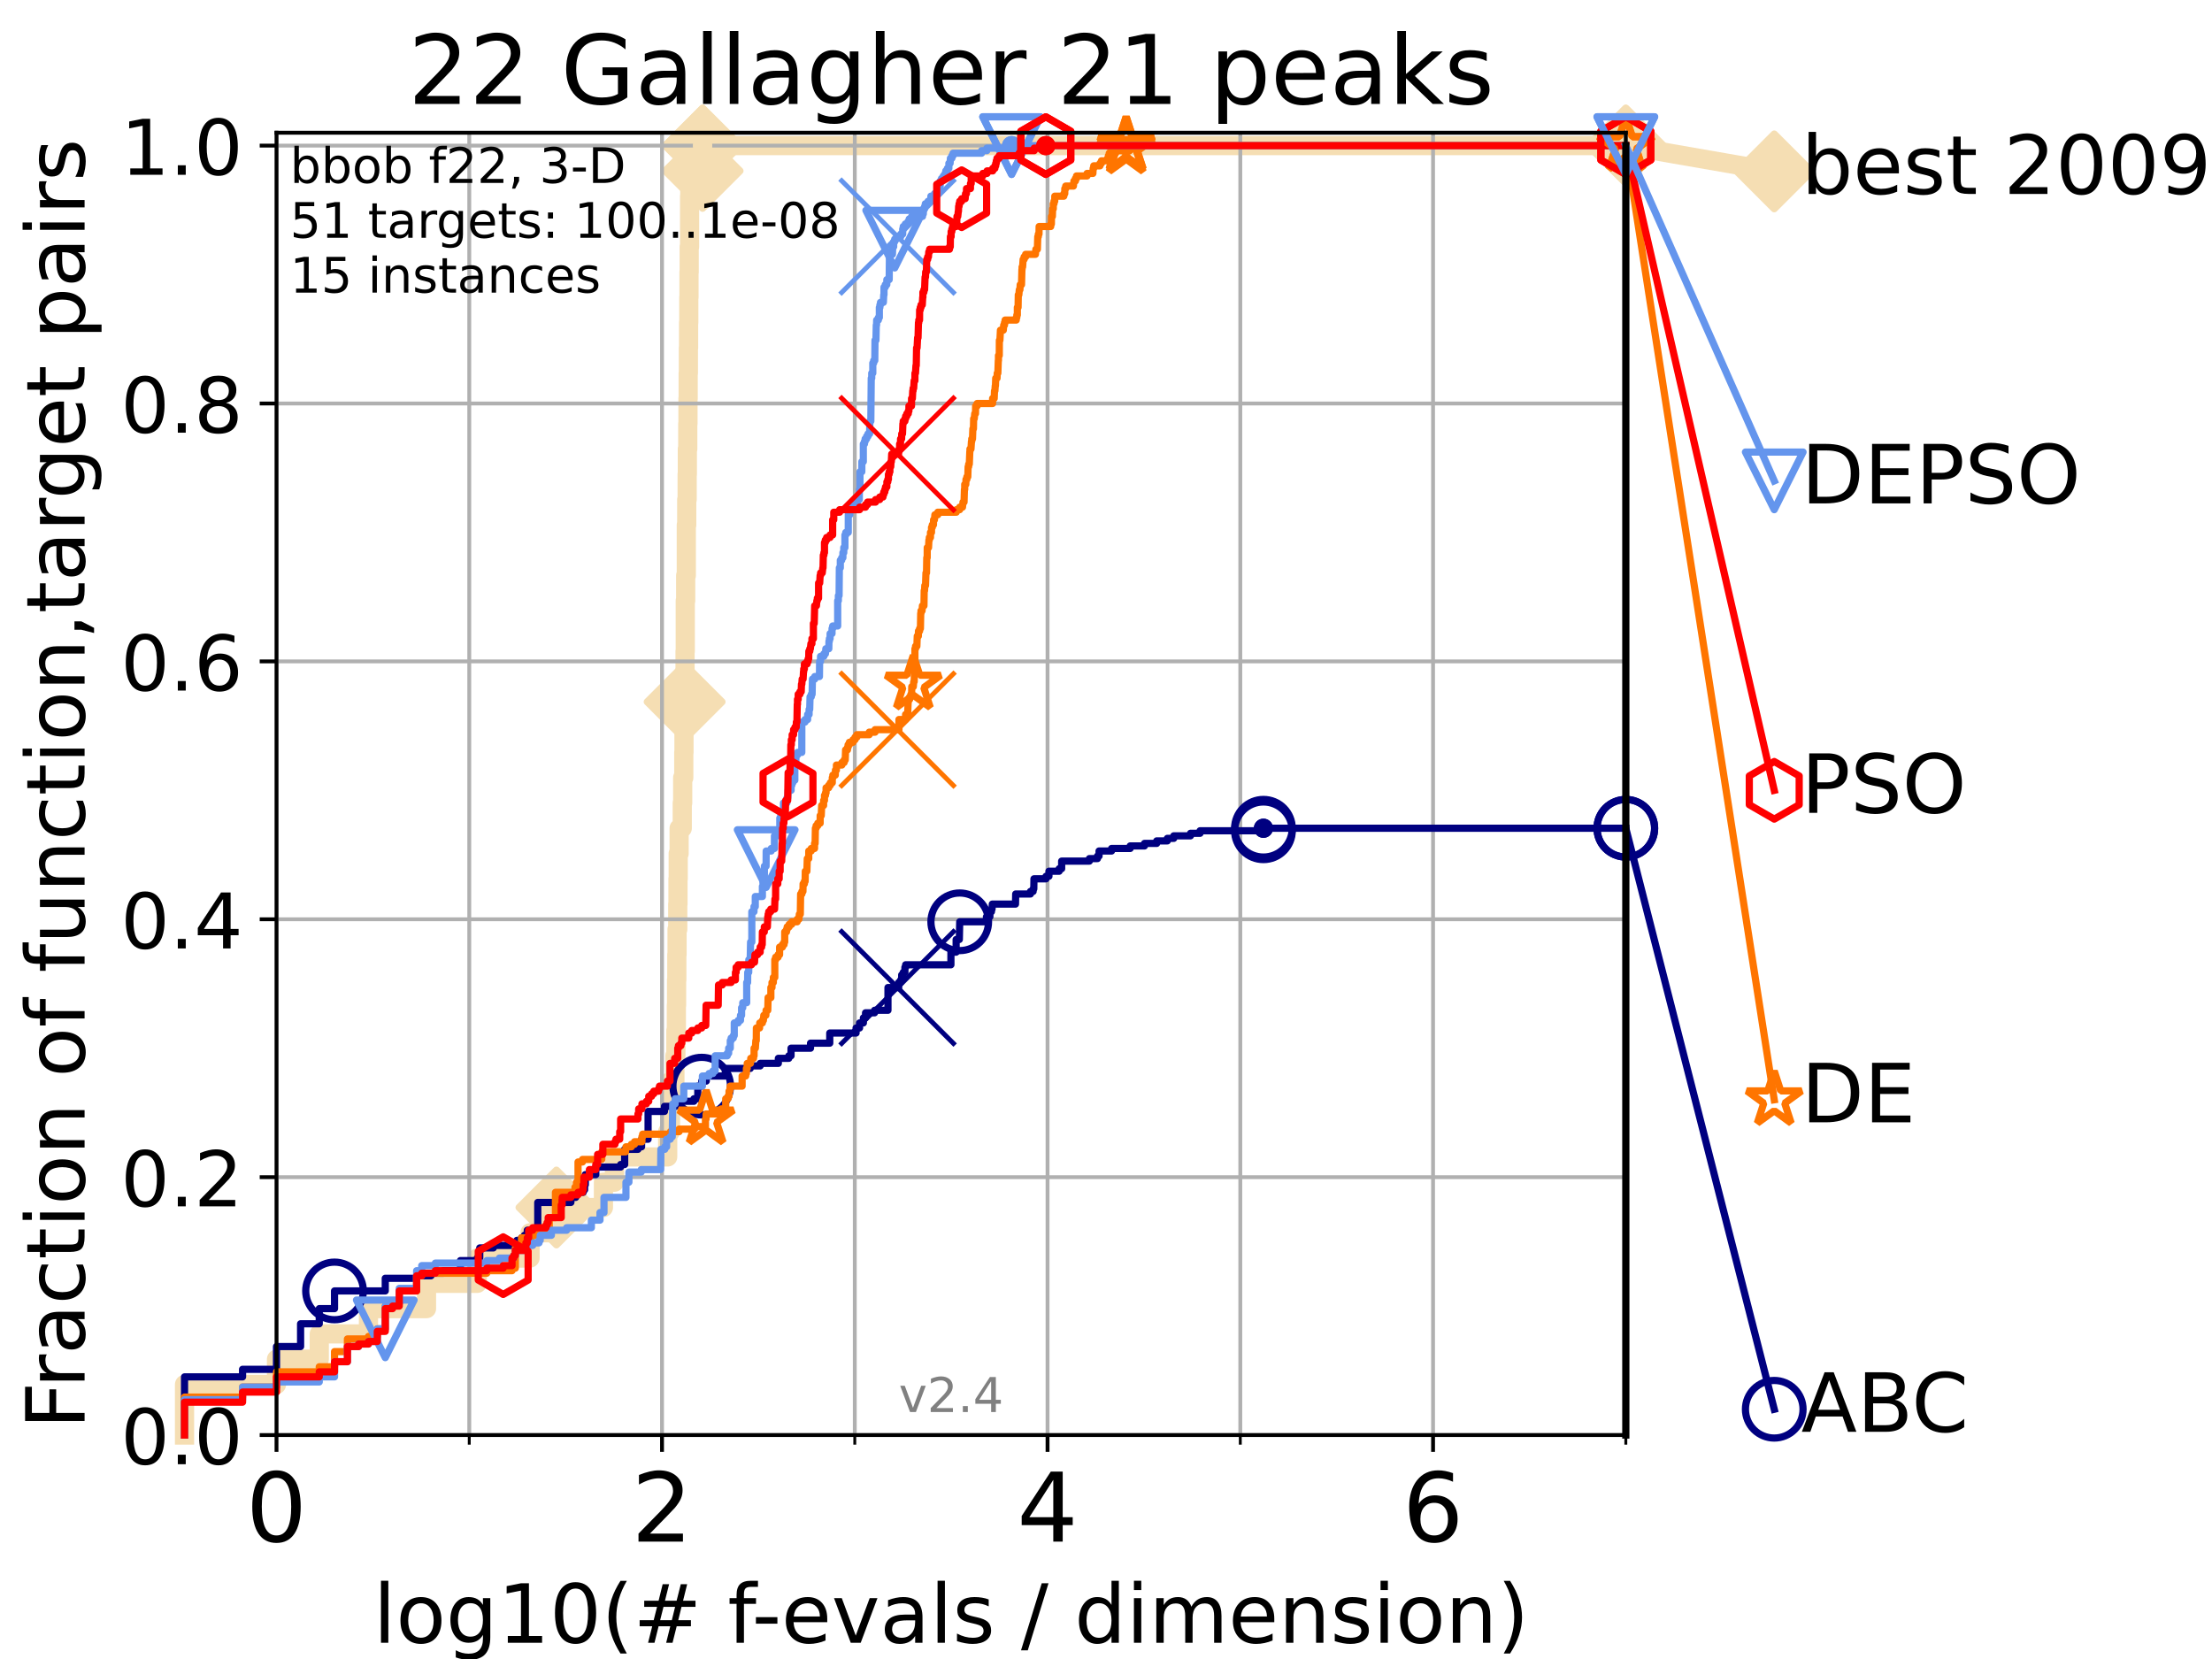 <?xml version="1.0" encoding="utf-8" standalone="no"?>
<!DOCTYPE svg PUBLIC "-//W3C//DTD SVG 1.1//EN"
  "http://www.w3.org/Graphics/SVG/1.1/DTD/svg11.dtd">
<!-- Created with matplotlib (https://matplotlib.org/) -->
<svg height="345.6pt" version="1.1" viewBox="0 0 460.8 345.6" width="460.8pt" xmlns="http://www.w3.org/2000/svg" xmlns:xlink="http://www.w3.org/1999/xlink">
 <defs>
  <style type="text/css">
*{stroke-linecap:butt;stroke-linejoin:round;}
  </style>
 </defs>
 <g id="figure_1">
  <g id="patch_1">
   <path d="M 0 345.6 
L 460.8 345.6 
L 460.8 0 
L 0 0 
z
" style="fill:#ffffff;"/>
  </g>
  <g id="axes_1">
   <g id="patch_2">
    <path d="M 57.6 298.944 
L 338.688 298.944 
L 338.688 27.648 
L 57.6 27.648 
z
" style="fill:#ffffff;"/>
   </g>
   <g id="line2d_1">
    <path d="M 38.441 298.944 
L 38.441 288.41 
L 57.6 288.41 
L 57.6 283.143 
L 66.508 283.143 
L 66.508 277.877 
L 76.759 277.877 
L 76.759 272.61 
L 88.847 272.61 
L 88.847 267.343 
L 99.418 267.343 
L 99.418 262.076 
L 110.415 262.076 
L 110.415 256.809 
L 115.918 256.809 
L 115.918 251.542 
L 125.706 251.542 
L 125.706 246.275 
L 128.006 246.275 
L 128.006 241.009 
L 139.091 241.009 
L 139.091 235.742 
L 139.678 235.742 
L 139.678 230.475 
L 139.731 230.475 
L 139.731 225.208 
L 140.599 225.208 
L 140.599 219.941 
L 140.797 219.941 
L 140.797 214.674 
L 140.896 214.674 
L 140.896 209.407 
L 140.944 209.407 
L 140.944 204.141 
L 140.993 204.141 
L 140.993 198.874 
L 141.042 198.874 
L 141.042 193.607 
L 141.187 193.607 
L 141.187 188.34 
L 141.235 188.34 
L 141.235 183.073 
L 141.283 183.073 
L 141.283 177.806 
L 141.474 177.806 
L 141.474 172.539 
L 142.125 172.539 
L 142.125 167.272 
L 142.216 167.272 
L 142.216 162.006 
L 142.442 162.006 
L 142.442 156.739 
L 142.486 156.739 
L 142.486 151.472 
L 142.531 151.472 
L 142.531 146.205 
L 142.62 146.205 
L 142.62 140.938 
L 142.708 140.938 
L 142.708 135.671 
L 142.753 135.671 
L 142.753 125.138 
L 142.84 125.138 
L 142.84 119.871 
L 142.971 119.871 
L 142.971 109.337 
L 143.058 109.337 
L 143.058 104.07 
L 143.144 104.07 
L 143.144 98.803 
L 143.187 98.803 
L 143.187 93.536 
L 143.273 93.536 
L 143.273 88.27 
L 143.316 88.27 
L 143.316 83.003 
L 143.358 83.003 
L 143.358 77.736 
L 143.401 77.736 
L 143.401 72.469 
L 143.443 72.469 
L 143.443 67.202 
L 143.486 67.202 
L 143.486 61.935 
L 143.528 61.935 
L 143.528 56.668 
L 143.57 56.668 
L 143.57 51.402 
L 143.654 51.402 
L 143.654 40.868 
L 143.695 40.868 
L 143.695 35.601 
L 146.36 35.601 
L 146.36 30.334 
L 338.688 30.334 
" style="fill:none;stroke:#f5deb3;stroke-linecap:square;stroke-width:4;"/>
   </g>
   <g id="line2d_2">
    <defs>
     <path d="M -0 7.778 
L 7.778 0 
L 0 -7.778 
L -7.778 -0 
z
" id="m28d7f59e39" style="stroke:#f5deb3;stroke-linejoin:miter;stroke-width:1.5;"/>
    </defs>
    <g>
     <use style="fill:#f5deb3;stroke:#f5deb3;stroke-linejoin:miter;stroke-width:1.5;" x="115.918" xlink:href="#m28d7f59e39" y="251.542"/>
     <use style="fill:#f5deb3;stroke:#f5deb3;stroke-linejoin:miter;stroke-width:1.5;" x="142.62" xlink:href="#m28d7f59e39" y="146.205"/>
     <use style="fill:#f5deb3;stroke:#f5deb3;stroke-linejoin:miter;stroke-width:1.5;" x="146.36" xlink:href="#m28d7f59e39" y="35.601"/>
     <use style="fill:#f5deb3;stroke:#f5deb3;stroke-linejoin:miter;stroke-width:1.5;" x="146.36" xlink:href="#m28d7f59e39" y="30.334"/>
     <use style="fill:#f5deb3;stroke:#f5deb3;stroke-linejoin:miter;stroke-width:1.5;" x="146.36" xlink:href="#m28d7f59e39" y="30.334"/>
     <use style="fill:#f5deb3;stroke:#f5deb3;stroke-linejoin:miter;stroke-width:1.5;" x="338.688" xlink:href="#m28d7f59e39" y="30.334"/>
    </g>
   </g>
   <g id="line2d_3">
    <path style="fill:none;stroke:#f5deb3;stroke-linecap:square;stroke-width:4;"/>
    <g/>
   </g>
   <g id="line2d_4">
    <path d="M 338.688 30.334 
L 369.608 35.706 
" style="fill:none;stroke:#f5deb3;stroke-linecap:square;stroke-width:4;"/>
    <g>
     <use style="fill:#f5deb3;stroke:#f5deb3;stroke-linejoin:miter;stroke-width:1.5;" x="338.688" xlink:href="#m28d7f59e39" y="30.334"/>
     <use style="fill:#f5deb3;stroke:#f5deb3;stroke-linejoin:miter;stroke-width:1.5;" x="369.608" xlink:href="#m28d7f59e39" y="35.706"/>
    </g>
   </g>
   <g id="matplotlib.axis_1">
    <g id="xtick_1">
     <g id="line2d_5">
      <path clip-path="url(#pba8a277f38)" d="M 57.6 298.944 
L 57.6 27.648 
" style="fill:none;stroke:#b0b0b0;stroke-linecap:square;stroke-width:0.8;"/>
     </g>
     <g id="line2d_6">
      <defs>
       <path d="M 0 0 
L 0 3.5 
" id="ma960db9553" style="stroke:#000000;stroke-width:0.8;"/>
      </defs>
      <g>
       <use style="stroke:#000000;stroke-width:0.8;" x="57.6" xlink:href="#ma960db9553" y="298.944"/>
      </g>
     </g>
     <g id="text_1">
      <!-- 0 -->
      <defs>
       <path d="M 31.781 66.406 
Q 24.172 66.406 20.328 58.906 
Q 16.5 51.422 16.5 36.375 
Q 16.5 21.391 20.328 13.891 
Q 24.172 6.391 31.781 6.391 
Q 39.453 6.391 43.281 13.891 
Q 47.125 21.391 47.125 36.375 
Q 47.125 51.422 43.281 58.906 
Q 39.453 66.406 31.781 66.406 
z
M 31.781 74.219 
Q 44.047 74.219 50.516 64.516 
Q 56.984 54.828 56.984 36.375 
Q 56.984 17.969 50.516 8.266 
Q 44.047 -1.422 31.781 -1.422 
Q 19.531 -1.422 13.062 8.266 
Q 6.594 17.969 6.594 36.375 
Q 6.594 54.828 13.062 64.516 
Q 19.531 74.219 31.781 74.219 
z
" id="DejaVuSans-48"/>
      </defs>
      <g transform="translate(51.237 321.141)scale(0.2 -0.2)">
       <use xlink:href="#DejaVuSans-48"/>
      </g>
     </g>
    </g>
    <g id="xtick_2">
     <g id="line2d_7">
      <path clip-path="url(#pba8a277f38)" d="M 137.911 298.944 
L 137.911 27.648 
" style="fill:none;stroke:#b0b0b0;stroke-linecap:square;stroke-width:0.8;"/>
     </g>
     <g id="line2d_8">
      <g>
       <use style="stroke:#000000;stroke-width:0.8;" x="137.911" xlink:href="#ma960db9553" y="298.944"/>
      </g>
     </g>
     <g id="text_2">
      <!-- 2 -->
      <defs>
       <path d="M 19.188 8.297 
L 53.609 8.297 
L 53.609 0 
L 7.328 0 
L 7.328 8.297 
Q 12.938 14.109 22.625 23.891 
Q 32.328 33.688 34.812 36.531 
Q 39.547 41.844 41.422 45.531 
Q 43.312 49.219 43.312 52.781 
Q 43.312 58.594 39.234 62.25 
Q 35.156 65.922 28.609 65.922 
Q 23.969 65.922 18.812 64.312 
Q 13.672 62.703 7.812 59.422 
L 7.812 69.391 
Q 13.766 71.781 18.938 73 
Q 24.125 74.219 28.422 74.219 
Q 39.75 74.219 46.484 68.547 
Q 53.219 62.891 53.219 53.422 
Q 53.219 48.922 51.531 44.891 
Q 49.859 40.875 45.406 35.406 
Q 44.188 33.984 37.641 27.219 
Q 31.109 20.453 19.188 8.297 
z
" id="DejaVuSans-50"/>
      </defs>
      <g transform="translate(131.548 321.141)scale(0.2 -0.2)">
       <use xlink:href="#DejaVuSans-50"/>
      </g>
     </g>
    </g>
    <g id="xtick_3">
     <g id="line2d_9">
      <path clip-path="url(#pba8a277f38)" d="M 218.222 298.944 
L 218.222 27.648 
" style="fill:none;stroke:#b0b0b0;stroke-linecap:square;stroke-width:0.8;"/>
     </g>
     <g id="line2d_10">
      <g>
       <use style="stroke:#000000;stroke-width:0.8;" x="218.222" xlink:href="#ma960db9553" y="298.944"/>
      </g>
     </g>
     <g id="text_3">
      <!-- 4 -->
      <defs>
       <path d="M 37.797 64.312 
L 12.891 25.391 
L 37.797 25.391 
z
M 35.203 72.906 
L 47.609 72.906 
L 47.609 25.391 
L 58.016 25.391 
L 58.016 17.188 
L 47.609 17.188 
L 47.609 0 
L 37.797 0 
L 37.797 17.188 
L 4.891 17.188 
L 4.891 26.703 
z
" id="DejaVuSans-52"/>
      </defs>
      <g transform="translate(211.859 321.141)scale(0.2 -0.2)">
       <use xlink:href="#DejaVuSans-52"/>
      </g>
     </g>
    </g>
    <g id="xtick_4">
     <g id="line2d_11">
      <path clip-path="url(#pba8a277f38)" d="M 298.533 298.944 
L 298.533 27.648 
" style="fill:none;stroke:#b0b0b0;stroke-linecap:square;stroke-width:0.8;"/>
     </g>
     <g id="line2d_12">
      <g>
       <use style="stroke:#000000;stroke-width:0.8;" x="298.533" xlink:href="#ma960db9553" y="298.944"/>
      </g>
     </g>
     <g id="text_4">
      <!-- 6 -->
      <defs>
       <path d="M 33.016 40.375 
Q 26.375 40.375 22.484 35.828 
Q 18.609 31.297 18.609 23.391 
Q 18.609 15.531 22.484 10.953 
Q 26.375 6.391 33.016 6.391 
Q 39.656 6.391 43.531 10.953 
Q 47.406 15.531 47.406 23.391 
Q 47.406 31.297 43.531 35.828 
Q 39.656 40.375 33.016 40.375 
z
M 52.594 71.297 
L 52.594 62.312 
Q 48.875 64.062 45.094 64.984 
Q 41.312 65.922 37.594 65.922 
Q 27.828 65.922 22.672 59.328 
Q 17.531 52.734 16.797 39.406 
Q 19.672 43.656 24.016 45.922 
Q 28.375 48.188 33.594 48.188 
Q 44.578 48.188 50.953 41.516 
Q 57.328 34.859 57.328 23.391 
Q 57.328 12.156 50.688 5.359 
Q 44.047 -1.422 33.016 -1.422 
Q 20.359 -1.422 13.672 8.266 
Q 6.984 17.969 6.984 36.375 
Q 6.984 53.656 15.188 63.938 
Q 23.391 74.219 37.203 74.219 
Q 40.922 74.219 44.703 73.484 
Q 48.484 72.75 52.594 71.297 
z
" id="DejaVuSans-54"/>
      </defs>
      <g transform="translate(292.17 321.141)scale(0.2 -0.2)">
       <use xlink:href="#DejaVuSans-54"/>
      </g>
     </g>
    </g>
    <g id="xtick_5">
     <g id="line2d_13">
      <path clip-path="url(#pba8a277f38)" d="M 97.755 298.944 
L 97.755 27.648 
" style="fill:none;stroke:#b0b0b0;stroke-linecap:square;stroke-width:0.8;"/>
     </g>
     <g id="line2d_14">
      <defs>
       <path d="M 0 0 
L 0 2 
" id="m0a8b4c681c" style="stroke:#000000;stroke-width:0.6;"/>
      </defs>
      <g>
       <use style="stroke:#000000;stroke-width:0.6;" x="97.755" xlink:href="#m0a8b4c681c" y="298.944"/>
      </g>
     </g>
    </g>
    <g id="xtick_6">
     <g id="line2d_15">
      <path clip-path="url(#pba8a277f38)" d="M 178.066 298.944 
L 178.066 27.648 
" style="fill:none;stroke:#b0b0b0;stroke-linecap:square;stroke-width:0.8;"/>
     </g>
     <g id="line2d_16">
      <g>
       <use style="stroke:#000000;stroke-width:0.6;" x="178.066" xlink:href="#m0a8b4c681c" y="298.944"/>
      </g>
     </g>
    </g>
    <g id="xtick_7">
     <g id="line2d_17">
      <path clip-path="url(#pba8a277f38)" d="M 258.377 298.944 
L 258.377 27.648 
" style="fill:none;stroke:#b0b0b0;stroke-linecap:square;stroke-width:0.8;"/>
     </g>
     <g id="line2d_18">
      <g>
       <use style="stroke:#000000;stroke-width:0.6;" x="258.377" xlink:href="#m0a8b4c681c" y="298.944"/>
      </g>
     </g>
    </g>
    <g id="xtick_8">
     <g id="line2d_19">
      <path clip-path="url(#pba8a277f38)" d="M 338.688 298.944 
L 338.688 27.648 
" style="fill:none;stroke:#b0b0b0;stroke-linecap:square;stroke-width:0.8;"/>
     </g>
     <g id="line2d_20">
      <g>
       <use style="stroke:#000000;stroke-width:0.6;" x="338.688" xlink:href="#m0a8b4c681c" y="298.944"/>
      </g>
     </g>
    </g>
    <g id="text_5">
     <!-- log10(# f-evals / dimension) -->
     <defs>
      <path d="M 9.422 75.984 
L 18.406 75.984 
L 18.406 0 
L 9.422 0 
z
" id="DejaVuSans-108"/>
      <path d="M 30.609 48.391 
Q 23.391 48.391 19.188 42.75 
Q 14.984 37.109 14.984 27.297 
Q 14.984 17.484 19.156 11.844 
Q 23.344 6.203 30.609 6.203 
Q 37.797 6.203 41.984 11.859 
Q 46.188 17.531 46.188 27.297 
Q 46.188 37.016 41.984 42.703 
Q 37.797 48.391 30.609 48.391 
z
M 30.609 56 
Q 42.328 56 49.016 48.375 
Q 55.719 40.766 55.719 27.297 
Q 55.719 13.875 49.016 6.219 
Q 42.328 -1.422 30.609 -1.422 
Q 18.844 -1.422 12.172 6.219 
Q 5.516 13.875 5.516 27.297 
Q 5.516 40.766 12.172 48.375 
Q 18.844 56 30.609 56 
z
" id="DejaVuSans-111"/>
      <path d="M 45.406 27.984 
Q 45.406 37.75 41.375 43.109 
Q 37.359 48.484 30.078 48.484 
Q 22.859 48.484 18.828 43.109 
Q 14.797 37.75 14.797 27.984 
Q 14.797 18.266 18.828 12.891 
Q 22.859 7.516 30.078 7.516 
Q 37.359 7.516 41.375 12.891 
Q 45.406 18.266 45.406 27.984 
z
M 54.391 6.781 
Q 54.391 -7.172 48.188 -13.984 
Q 42 -20.797 29.203 -20.797 
Q 24.469 -20.797 20.266 -20.094 
Q 16.062 -19.391 12.109 -17.922 
L 12.109 -9.188 
Q 16.062 -11.328 19.922 -12.344 
Q 23.781 -13.375 27.781 -13.375 
Q 36.625 -13.375 41.016 -8.766 
Q 45.406 -4.156 45.406 5.172 
L 45.406 9.625 
Q 42.625 4.781 38.281 2.391 
Q 33.938 0 27.875 0 
Q 17.828 0 11.672 7.656 
Q 5.516 15.328 5.516 27.984 
Q 5.516 40.672 11.672 48.328 
Q 17.828 56 27.875 56 
Q 33.938 56 38.281 53.609 
Q 42.625 51.219 45.406 46.391 
L 45.406 54.688 
L 54.391 54.688 
z
" id="DejaVuSans-103"/>
      <path d="M 12.406 8.297 
L 28.516 8.297 
L 28.516 63.922 
L 10.984 60.406 
L 10.984 69.391 
L 28.422 72.906 
L 38.281 72.906 
L 38.281 8.297 
L 54.391 8.297 
L 54.391 0 
L 12.406 0 
z
" id="DejaVuSans-49"/>
      <path d="M 31 75.875 
Q 24.469 64.656 21.281 53.656 
Q 18.109 42.672 18.109 31.391 
Q 18.109 20.125 21.312 9.062 
Q 24.516 -2 31 -13.188 
L 23.188 -13.188 
Q 15.875 -1.703 12.234 9.375 
Q 8.594 20.453 8.594 31.391 
Q 8.594 42.281 12.203 53.312 
Q 15.828 64.359 23.188 75.875 
z
" id="DejaVuSans-40"/>
      <path d="M 51.125 44 
L 36.922 44 
L 32.812 27.688 
L 47.125 27.688 
z
M 43.797 71.781 
L 38.719 51.516 
L 52.984 51.516 
L 58.109 71.781 
L 65.922 71.781 
L 60.891 51.516 
L 76.125 51.516 
L 76.125 44 
L 58.984 44 
L 54.984 27.688 
L 70.516 27.688 
L 70.516 20.219 
L 53.078 20.219 
L 48 0 
L 40.188 0 
L 45.219 20.219 
L 30.906 20.219 
L 25.875 0 
L 18.016 0 
L 23.094 20.219 
L 7.719 20.219 
L 7.719 27.688 
L 24.906 27.688 
L 29 44 
L 13.281 44 
L 13.281 51.516 
L 30.906 51.516 
L 35.891 71.781 
z
" id="DejaVuSans-35"/>
      <path id="DejaVuSans-32"/>
      <path d="M 37.109 75.984 
L 37.109 68.5 
L 28.516 68.5 
Q 23.688 68.5 21.797 66.547 
Q 19.922 64.594 19.922 59.516 
L 19.922 54.688 
L 34.719 54.688 
L 34.719 47.703 
L 19.922 47.703 
L 19.922 0 
L 10.891 0 
L 10.891 47.703 
L 2.297 47.703 
L 2.297 54.688 
L 10.891 54.688 
L 10.891 58.5 
Q 10.891 67.625 15.141 71.797 
Q 19.391 75.984 28.609 75.984 
z
" id="DejaVuSans-102"/>
      <path d="M 4.891 31.391 
L 31.203 31.391 
L 31.203 23.391 
L 4.891 23.391 
z
" id="DejaVuSans-45"/>
      <path d="M 56.203 29.594 
L 56.203 25.203 
L 14.891 25.203 
Q 15.484 15.922 20.484 11.062 
Q 25.484 6.203 34.422 6.203 
Q 39.594 6.203 44.453 7.469 
Q 49.312 8.734 54.109 11.281 
L 54.109 2.781 
Q 49.266 0.734 44.188 -0.344 
Q 39.109 -1.422 33.891 -1.422 
Q 20.797 -1.422 13.156 6.188 
Q 5.516 13.812 5.516 26.812 
Q 5.516 40.234 12.766 48.109 
Q 20.016 56 32.328 56 
Q 43.359 56 49.781 48.891 
Q 56.203 41.797 56.203 29.594 
z
M 47.219 32.234 
Q 47.125 39.594 43.094 43.984 
Q 39.062 48.391 32.422 48.391 
Q 24.906 48.391 20.391 44.141 
Q 15.875 39.891 15.188 32.172 
z
" id="DejaVuSans-101"/>
      <path d="M 2.984 54.688 
L 12.5 54.688 
L 29.594 8.797 
L 46.688 54.688 
L 56.203 54.688 
L 35.688 0 
L 23.484 0 
z
" id="DejaVuSans-118"/>
      <path d="M 34.281 27.484 
Q 23.391 27.484 19.188 25 
Q 14.984 22.516 14.984 16.5 
Q 14.984 11.719 18.141 8.906 
Q 21.297 6.109 26.703 6.109 
Q 34.188 6.109 38.703 11.406 
Q 43.219 16.703 43.219 25.484 
L 43.219 27.484 
z
M 52.203 31.203 
L 52.203 0 
L 43.219 0 
L 43.219 8.297 
Q 40.141 3.328 35.547 0.953 
Q 30.953 -1.422 24.312 -1.422 
Q 15.922 -1.422 10.953 3.297 
Q 6 8.016 6 15.922 
Q 6 25.141 12.172 29.828 
Q 18.359 34.516 30.609 34.516 
L 43.219 34.516 
L 43.219 35.406 
Q 43.219 41.609 39.141 45 
Q 35.062 48.391 27.688 48.391 
Q 23 48.391 18.547 47.266 
Q 14.109 46.141 10.016 43.891 
L 10.016 52.203 
Q 14.938 54.109 19.578 55.047 
Q 24.219 56 28.609 56 
Q 40.484 56 46.344 49.844 
Q 52.203 43.703 52.203 31.203 
z
" id="DejaVuSans-97"/>
      <path d="M 44.281 53.078 
L 44.281 44.578 
Q 40.484 46.531 36.375 47.5 
Q 32.281 48.484 27.875 48.484 
Q 21.188 48.484 17.844 46.438 
Q 14.5 44.391 14.5 40.281 
Q 14.5 37.156 16.891 35.375 
Q 19.281 33.594 26.516 31.984 
L 29.594 31.297 
Q 39.156 29.25 43.188 25.516 
Q 47.219 21.781 47.219 15.094 
Q 47.219 7.469 41.188 3.016 
Q 35.156 -1.422 24.609 -1.422 
Q 20.219 -1.422 15.453 -0.562 
Q 10.688 0.297 5.422 2 
L 5.422 11.281 
Q 10.406 8.688 15.234 7.391 
Q 20.062 6.109 24.812 6.109 
Q 31.156 6.109 34.562 8.281 
Q 37.984 10.453 37.984 14.406 
Q 37.984 18.062 35.516 20.016 
Q 33.062 21.969 24.703 23.781 
L 21.578 24.516 
Q 13.234 26.266 9.516 29.906 
Q 5.812 33.547 5.812 39.891 
Q 5.812 47.609 11.281 51.797 
Q 16.75 56 26.812 56 
Q 31.781 56 36.172 55.266 
Q 40.578 54.547 44.281 53.078 
z
" id="DejaVuSans-115"/>
      <path d="M 25.391 72.906 
L 33.688 72.906 
L 8.297 -9.281 
L 0 -9.281 
z
" id="DejaVuSans-47"/>
      <path d="M 45.406 46.391 
L 45.406 75.984 
L 54.391 75.984 
L 54.391 0 
L 45.406 0 
L 45.406 8.203 
Q 42.578 3.328 38.25 0.953 
Q 33.938 -1.422 27.875 -1.422 
Q 17.969 -1.422 11.734 6.484 
Q 5.516 14.406 5.516 27.297 
Q 5.516 40.188 11.734 48.094 
Q 17.969 56 27.875 56 
Q 33.938 56 38.25 53.625 
Q 42.578 51.266 45.406 46.391 
z
M 14.797 27.297 
Q 14.797 17.391 18.875 11.75 
Q 22.953 6.109 30.078 6.109 
Q 37.203 6.109 41.297 11.75 
Q 45.406 17.391 45.406 27.297 
Q 45.406 37.203 41.297 42.844 
Q 37.203 48.484 30.078 48.484 
Q 22.953 48.484 18.875 42.844 
Q 14.797 37.203 14.797 27.297 
z
" id="DejaVuSans-100"/>
      <path d="M 9.422 54.688 
L 18.406 54.688 
L 18.406 0 
L 9.422 0 
z
M 9.422 75.984 
L 18.406 75.984 
L 18.406 64.594 
L 9.422 64.594 
z
" id="DejaVuSans-105"/>
      <path d="M 52 44.188 
Q 55.375 50.25 60.062 53.125 
Q 64.75 56 71.094 56 
Q 79.641 56 84.281 50.016 
Q 88.922 44.047 88.922 33.016 
L 88.922 0 
L 79.891 0 
L 79.891 32.719 
Q 79.891 40.578 77.094 44.375 
Q 74.312 48.188 68.609 48.188 
Q 61.625 48.188 57.562 43.547 
Q 53.516 38.922 53.516 30.906 
L 53.516 0 
L 44.484 0 
L 44.484 32.719 
Q 44.484 40.625 41.703 44.406 
Q 38.922 48.188 33.109 48.188 
Q 26.219 48.188 22.156 43.531 
Q 18.109 38.875 18.109 30.906 
L 18.109 0 
L 9.078 0 
L 9.078 54.688 
L 18.109 54.688 
L 18.109 46.188 
Q 21.188 51.219 25.484 53.609 
Q 29.781 56 35.688 56 
Q 41.656 56 45.828 52.969 
Q 50 49.953 52 44.188 
z
" id="DejaVuSans-109"/>
      <path d="M 54.891 33.016 
L 54.891 0 
L 45.906 0 
L 45.906 32.719 
Q 45.906 40.484 42.875 44.328 
Q 39.844 48.188 33.797 48.188 
Q 26.516 48.188 22.312 43.547 
Q 18.109 38.922 18.109 30.906 
L 18.109 0 
L 9.078 0 
L 9.078 54.688 
L 18.109 54.688 
L 18.109 46.188 
Q 21.344 51.125 25.703 53.562 
Q 30.078 56 35.797 56 
Q 45.219 56 50.047 50.172 
Q 54.891 44.344 54.891 33.016 
z
" id="DejaVuSans-110"/>
      <path d="M 8.016 75.875 
L 15.828 75.875 
Q 23.141 64.359 26.781 53.312 
Q 30.422 42.281 30.422 31.391 
Q 30.422 20.453 26.781 9.375 
Q 23.141 -1.703 15.828 -13.188 
L 8.016 -13.188 
Q 14.5 -2 17.703 9.062 
Q 20.906 20.125 20.906 31.391 
Q 20.906 42.672 17.703 53.656 
Q 14.5 64.656 8.016 75.875 
z
" id="DejaVuSans-41"/>
     </defs>
     <g transform="translate(77.764 342.218)scale(0.17 -0.17)">
      <use xlink:href="#DejaVuSans-108"/>
      <use x="27.783" xlink:href="#DejaVuSans-111"/>
      <use x="88.965" xlink:href="#DejaVuSans-103"/>
      <use x="152.441" xlink:href="#DejaVuSans-49"/>
      <use x="216.064" xlink:href="#DejaVuSans-48"/>
      <use x="279.688" xlink:href="#DejaVuSans-40"/>
      <use x="318.701" xlink:href="#DejaVuSans-35"/>
      <use x="402.49" xlink:href="#DejaVuSans-32"/>
      <use x="434.277" xlink:href="#DejaVuSans-102"/>
      <use x="463.982" xlink:href="#DejaVuSans-45"/>
      <use x="500.066" xlink:href="#DejaVuSans-101"/>
      <use x="561.59" xlink:href="#DejaVuSans-118"/>
      <use x="620.77" xlink:href="#DejaVuSans-97"/>
      <use x="682.049" xlink:href="#DejaVuSans-108"/>
      <use x="709.832" xlink:href="#DejaVuSans-115"/>
      <use x="761.932" xlink:href="#DejaVuSans-32"/>
      <use x="793.719" xlink:href="#DejaVuSans-47"/>
      <use x="827.41" xlink:href="#DejaVuSans-32"/>
      <use x="859.197" xlink:href="#DejaVuSans-100"/>
      <use x="922.674" xlink:href="#DejaVuSans-105"/>
      <use x="950.457" xlink:href="#DejaVuSans-109"/>
      <use x="1047.869" xlink:href="#DejaVuSans-101"/>
      <use x="1109.393" xlink:href="#DejaVuSans-110"/>
      <use x="1172.771" xlink:href="#DejaVuSans-115"/>
      <use x="1224.871" xlink:href="#DejaVuSans-105"/>
      <use x="1252.654" xlink:href="#DejaVuSans-111"/>
      <use x="1313.836" xlink:href="#DejaVuSans-110"/>
      <use x="1377.215" xlink:href="#DejaVuSans-41"/>
     </g>
    </g>
   </g>
   <g id="matplotlib.axis_2">
    <g id="ytick_1">
     <g id="line2d_21">
      <path clip-path="url(#pba8a277f38)" d="M 57.6 298.944 
L 338.688 298.944 
" style="fill:none;stroke:#b0b0b0;stroke-linecap:square;stroke-width:0.8;"/>
     </g>
     <g id="line2d_22">
      <defs>
       <path d="M 0 0 
L -3.5 0 
" id="m6479263600" style="stroke:#000000;stroke-width:0.8;"/>
      </defs>
      <g>
       <use style="stroke:#000000;stroke-width:0.8;" x="57.6" xlink:href="#m6479263600" y="298.944"/>
      </g>
     </g>
     <g id="text_6">
      <!-- 0.0 -->
      <defs>
       <path d="M 10.688 12.406 
L 21 12.406 
L 21 0 
L 10.688 0 
z
" id="DejaVuSans-46"/>
      </defs>
      <g transform="translate(25.155 305.023)scale(0.16 -0.16)">
       <use xlink:href="#DejaVuSans-48"/>
       <use x="63.623" xlink:href="#DejaVuSans-46"/>
       <use x="95.41" xlink:href="#DejaVuSans-48"/>
      </g>
     </g>
    </g>
    <g id="ytick_2">
     <g id="line2d_23">
      <path clip-path="url(#pba8a277f38)" d="M 57.6 245.222 
L 338.688 245.222 
" style="fill:none;stroke:#b0b0b0;stroke-linecap:square;stroke-width:0.8;"/>
     </g>
     <g id="line2d_24">
      <g>
       <use style="stroke:#000000;stroke-width:0.8;" x="57.6" xlink:href="#m6479263600" y="245.222"/>
      </g>
     </g>
     <g id="text_7">
      <!-- 0.2 -->
      <g transform="translate(25.155 251.301)scale(0.16 -0.16)">
       <use xlink:href="#DejaVuSans-48"/>
       <use x="63.623" xlink:href="#DejaVuSans-46"/>
       <use x="95.41" xlink:href="#DejaVuSans-50"/>
      </g>
     </g>
    </g>
    <g id="ytick_3">
     <g id="line2d_25">
      <path clip-path="url(#pba8a277f38)" d="M 57.6 191.5 
L 338.688 191.5 
" style="fill:none;stroke:#b0b0b0;stroke-linecap:square;stroke-width:0.8;"/>
     </g>
     <g id="line2d_26">
      <g>
       <use style="stroke:#000000;stroke-width:0.8;" x="57.6" xlink:href="#m6479263600" y="191.5"/>
      </g>
     </g>
     <g id="text_8">
      <!-- 0.4 -->
      <g transform="translate(25.155 197.579)scale(0.16 -0.16)">
       <use xlink:href="#DejaVuSans-48"/>
       <use x="63.623" xlink:href="#DejaVuSans-46"/>
       <use x="95.41" xlink:href="#DejaVuSans-52"/>
      </g>
     </g>
    </g>
    <g id="ytick_4">
     <g id="line2d_27">
      <path clip-path="url(#pba8a277f38)" d="M 57.6 137.778 
L 338.688 137.778 
" style="fill:none;stroke:#b0b0b0;stroke-linecap:square;stroke-width:0.8;"/>
     </g>
     <g id="line2d_28">
      <g>
       <use style="stroke:#000000;stroke-width:0.8;" x="57.6" xlink:href="#m6479263600" y="137.778"/>
      </g>
     </g>
     <g id="text_9">
      <!-- 0.6 -->
      <g transform="translate(25.155 143.857)scale(0.16 -0.16)">
       <use xlink:href="#DejaVuSans-48"/>
       <use x="63.623" xlink:href="#DejaVuSans-46"/>
       <use x="95.41" xlink:href="#DejaVuSans-54"/>
      </g>
     </g>
    </g>
    <g id="ytick_5">
     <g id="line2d_29">
      <path clip-path="url(#pba8a277f38)" d="M 57.6 84.056 
L 338.688 84.056 
" style="fill:none;stroke:#b0b0b0;stroke-linecap:square;stroke-width:0.8;"/>
     </g>
     <g id="line2d_30">
      <g>
       <use style="stroke:#000000;stroke-width:0.8;" x="57.6" xlink:href="#m6479263600" y="84.056"/>
      </g>
     </g>
     <g id="text_10">
      <!-- 0.8 -->
      <defs>
       <path d="M 31.781 34.625 
Q 24.75 34.625 20.719 30.859 
Q 16.703 27.094 16.703 20.516 
Q 16.703 13.922 20.719 10.156 
Q 24.75 6.391 31.781 6.391 
Q 38.812 6.391 42.859 10.172 
Q 46.922 13.969 46.922 20.516 
Q 46.922 27.094 42.891 30.859 
Q 38.875 34.625 31.781 34.625 
z
M 21.922 38.812 
Q 15.578 40.375 12.031 44.719 
Q 8.5 49.078 8.5 55.328 
Q 8.5 64.062 14.719 69.141 
Q 20.953 74.219 31.781 74.219 
Q 42.672 74.219 48.875 69.141 
Q 55.078 64.062 55.078 55.328 
Q 55.078 49.078 51.531 44.719 
Q 48 40.375 41.703 38.812 
Q 48.828 37.156 52.797 32.312 
Q 56.781 27.484 56.781 20.516 
Q 56.781 9.906 50.312 4.234 
Q 43.844 -1.422 31.781 -1.422 
Q 19.734 -1.422 13.25 4.234 
Q 6.781 9.906 6.781 20.516 
Q 6.781 27.484 10.781 32.312 
Q 14.797 37.156 21.922 38.812 
z
M 18.312 54.391 
Q 18.312 48.734 21.844 45.562 
Q 25.391 42.391 31.781 42.391 
Q 38.141 42.391 41.719 45.562 
Q 45.312 48.734 45.312 54.391 
Q 45.312 60.062 41.719 63.234 
Q 38.141 66.406 31.781 66.406 
Q 25.391 66.406 21.844 63.234 
Q 18.312 60.062 18.312 54.391 
z
" id="DejaVuSans-56"/>
      </defs>
      <g transform="translate(25.155 90.135)scale(0.16 -0.16)">
       <use xlink:href="#DejaVuSans-48"/>
       <use x="63.623" xlink:href="#DejaVuSans-46"/>
       <use x="95.41" xlink:href="#DejaVuSans-56"/>
      </g>
     </g>
    </g>
    <g id="ytick_6">
     <g id="line2d_31">
      <path clip-path="url(#pba8a277f38)" d="M 57.6 30.334 
L 338.688 30.334 
" style="fill:none;stroke:#b0b0b0;stroke-linecap:square;stroke-width:0.8;"/>
     </g>
     <g id="line2d_32">
      <g>
       <use style="stroke:#000000;stroke-width:0.8;" x="57.6" xlink:href="#m6479263600" y="30.334"/>
      </g>
     </g>
     <g id="text_11">
      <!-- 1.0 -->
      <g transform="translate(25.155 36.413)scale(0.16 -0.16)">
       <use xlink:href="#DejaVuSans-49"/>
       <use x="63.623" xlink:href="#DejaVuSans-46"/>
       <use x="95.41" xlink:href="#DejaVuSans-48"/>
      </g>
     </g>
    </g>
    <g id="text_12">
     <!-- Fraction of function,target pairs -->
     <defs>
      <path d="M 9.812 72.906 
L 51.703 72.906 
L 51.703 64.594 
L 19.672 64.594 
L 19.672 43.109 
L 48.578 43.109 
L 48.578 34.812 
L 19.672 34.812 
L 19.672 0 
L 9.812 0 
z
" id="DejaVuSans-70"/>
      <path d="M 41.109 46.297 
Q 39.594 47.172 37.812 47.578 
Q 36.031 48 33.891 48 
Q 26.266 48 22.188 43.047 
Q 18.109 38.094 18.109 28.812 
L 18.109 0 
L 9.078 0 
L 9.078 54.688 
L 18.109 54.688 
L 18.109 46.188 
Q 20.953 51.172 25.484 53.578 
Q 30.031 56 36.531 56 
Q 37.453 56 38.578 55.875 
Q 39.703 55.766 41.062 55.516 
z
" id="DejaVuSans-114"/>
      <path d="M 48.781 52.594 
L 48.781 44.188 
Q 44.969 46.297 41.141 47.344 
Q 37.312 48.391 33.406 48.391 
Q 24.656 48.391 19.812 42.844 
Q 14.984 37.312 14.984 27.297 
Q 14.984 17.281 19.812 11.734 
Q 24.656 6.203 33.406 6.203 
Q 37.312 6.203 41.141 7.25 
Q 44.969 8.297 48.781 10.406 
L 48.781 2.094 
Q 45.016 0.344 40.984 -0.531 
Q 36.969 -1.422 32.422 -1.422 
Q 20.062 -1.422 12.781 6.344 
Q 5.516 14.109 5.516 27.297 
Q 5.516 40.672 12.859 48.328 
Q 20.219 56 33.016 56 
Q 37.156 56 41.109 55.141 
Q 45.062 54.297 48.781 52.594 
z
" id="DejaVuSans-99"/>
      <path d="M 18.312 70.219 
L 18.312 54.688 
L 36.812 54.688 
L 36.812 47.703 
L 18.312 47.703 
L 18.312 18.016 
Q 18.312 11.328 20.141 9.422 
Q 21.969 7.516 27.594 7.516 
L 36.812 7.516 
L 36.812 0 
L 27.594 0 
Q 17.188 0 13.234 3.875 
Q 9.281 7.766 9.281 18.016 
L 9.281 47.703 
L 2.688 47.703 
L 2.688 54.688 
L 9.281 54.688 
L 9.281 70.219 
z
" id="DejaVuSans-116"/>
      <path d="M 8.5 21.578 
L 8.5 54.688 
L 17.484 54.688 
L 17.484 21.922 
Q 17.484 14.156 20.5 10.266 
Q 23.531 6.391 29.594 6.391 
Q 36.859 6.391 41.078 11.031 
Q 45.312 15.672 45.312 23.688 
L 45.312 54.688 
L 54.297 54.688 
L 54.297 0 
L 45.312 0 
L 45.312 8.406 
Q 42.047 3.422 37.719 1 
Q 33.406 -1.422 27.688 -1.422 
Q 18.266 -1.422 13.375 4.438 
Q 8.5 10.297 8.5 21.578 
z
M 31.109 56 
z
" id="DejaVuSans-117"/>
      <path d="M 11.719 12.406 
L 22.016 12.406 
L 22.016 4 
L 14.016 -11.625 
L 7.719 -11.625 
L 11.719 4 
z
" id="DejaVuSans-44"/>
      <path d="M 18.109 8.203 
L 18.109 -20.797 
L 9.078 -20.797 
L 9.078 54.688 
L 18.109 54.688 
L 18.109 46.391 
Q 20.953 51.266 25.266 53.625 
Q 29.594 56 35.594 56 
Q 45.562 56 51.781 48.094 
Q 58.016 40.188 58.016 27.297 
Q 58.016 14.406 51.781 6.484 
Q 45.562 -1.422 35.594 -1.422 
Q 29.594 -1.422 25.266 0.953 
Q 20.953 3.328 18.109 8.203 
z
M 48.688 27.297 
Q 48.688 37.203 44.609 42.844 
Q 40.531 48.484 33.406 48.484 
Q 26.266 48.484 22.188 42.844 
Q 18.109 37.203 18.109 27.297 
Q 18.109 17.391 22.188 11.75 
Q 26.266 6.109 33.406 6.109 
Q 40.531 6.109 44.609 11.75 
Q 48.688 17.391 48.688 27.297 
z
" id="DejaVuSans-112"/>
     </defs>
     <g transform="translate(17.62 297.681)rotate(-90)scale(0.17 -0.17)">
      <use xlink:href="#DejaVuSans-70"/>
      <use x="50.27" xlink:href="#DejaVuSans-114"/>
      <use x="91.383" xlink:href="#DejaVuSans-97"/>
      <use x="152.662" xlink:href="#DejaVuSans-99"/>
      <use x="207.643" xlink:href="#DejaVuSans-116"/>
      <use x="246.852" xlink:href="#DejaVuSans-105"/>
      <use x="274.635" xlink:href="#DejaVuSans-111"/>
      <use x="335.816" xlink:href="#DejaVuSans-110"/>
      <use x="399.195" xlink:href="#DejaVuSans-32"/>
      <use x="430.982" xlink:href="#DejaVuSans-111"/>
      <use x="492.164" xlink:href="#DejaVuSans-102"/>
      <use x="527.369" xlink:href="#DejaVuSans-32"/>
      <use x="559.156" xlink:href="#DejaVuSans-102"/>
      <use x="594.361" xlink:href="#DejaVuSans-117"/>
      <use x="657.74" xlink:href="#DejaVuSans-110"/>
      <use x="721.119" xlink:href="#DejaVuSans-99"/>
      <use x="776.1" xlink:href="#DejaVuSans-116"/>
      <use x="815.309" xlink:href="#DejaVuSans-105"/>
      <use x="843.092" xlink:href="#DejaVuSans-111"/>
      <use x="904.273" xlink:href="#DejaVuSans-110"/>
      <use x="967.652" xlink:href="#DejaVuSans-44"/>
      <use x="999.439" xlink:href="#DejaVuSans-116"/>
      <use x="1038.648" xlink:href="#DejaVuSans-97"/>
      <use x="1099.928" xlink:href="#DejaVuSans-114"/>
      <use x="1139.291" xlink:href="#DejaVuSans-103"/>
      <use x="1202.768" xlink:href="#DejaVuSans-101"/>
      <use x="1264.291" xlink:href="#DejaVuSans-116"/>
      <use x="1303.5" xlink:href="#DejaVuSans-32"/>
      <use x="1335.287" xlink:href="#DejaVuSans-112"/>
      <use x="1398.764" xlink:href="#DejaVuSans-97"/>
      <use x="1460.043" xlink:href="#DejaVuSans-105"/>
      <use x="1487.826" xlink:href="#DejaVuSans-114"/>
      <use x="1528.939" xlink:href="#DejaVuSans-115"/>
     </g>
    </g>
   </g>
   <g id="line2d_33">
    <defs>
     <path d="M 0 1.5 
C 0.398 1.5 0.779 1.342 1.061 1.061 
C 1.342 0.779 1.5 0.398 1.5 0 
C 1.5 -0.398 1.342 -0.779 1.061 -1.061 
C 0.779 -1.342 0.398 -1.5 0 -1.5 
C -0.398 -1.5 -0.779 -1.342 -1.061 -1.061 
C -1.342 -0.779 -1.5 -0.398 -1.5 0 
C -1.5 0.398 -1.342 0.779 -1.061 1.061 
C -0.779 1.342 -0.398 1.5 0 1.5 
z
" id="mb5b7f78e3c" style="stroke:#f5deb3;"/>
    </defs>
    <g>
     <use style="fill:#f5deb3;stroke:#f5deb3;" x="146.36" xlink:href="#mb5b7f78e3c" y="30.334"/>
     <use style="fill:#f5deb3;stroke:#f5deb3;" x="146.36" xlink:href="#mb5b7f78e3c" y="30.334"/>
    </g>
   </g>
   <g id="line2d_34">
    <defs>
     <path d="M 0 1.5 
C 0.398 1.5 0.779 1.342 1.061 1.061 
C 1.342 0.779 1.5 0.398 1.5 0 
C 1.5 -0.398 1.342 -0.779 1.061 -1.061 
C 0.779 -1.342 0.398 -1.5 0 -1.5 
C -0.398 -1.5 -0.779 -1.342 -1.061 -1.061 
C -1.342 -0.779 -1.5 -0.398 -1.5 0 
C -1.5 0.398 -1.342 0.779 -1.061 1.061 
C -0.779 1.342 -0.398 1.5 0 1.5 
z
" id="m65600e9c31" style="stroke:#000080;"/>
    </defs>
    <g>
     <use style="fill:#000080;stroke:#000080;" x="263.197" xlink:href="#m65600e9c31" y="172.539"/>
     <use style="fill:#000080;stroke:#000080;" x="263.197" xlink:href="#m65600e9c31" y="172.539"/>
    </g>
   </g>
   <g id="line2d_35">
    <path d="M 38.441 298.944 
L 38.441 286.83 
L 50.529 286.83 
L 50.529 285.25 
L 57.6 285.25 
L 57.6 280.51 
L 62.617 280.51 
L 62.617 275.77 
L 66.508 275.77 
L 66.508 272.61 
L 69.688 272.61 
L 69.688 268.923 
L 80.259 268.923 
L 80.259 266.289 
L 86.793 266.289 
L 86.793 265.763 
L 89.79 265.763 
L 89.79 265.236 
L 92.347 265.236 
L 92.347 264.709 
L 95.918 264.709 
L 95.918 262.603 
L 99.418 262.603 
L 99.418 262.076 
L 99.938 262.076 
L 99.938 259.969 
L 102.772 259.969 
L 102.772 259.443 
L 107.68 259.443 
L 107.68 258.389 
L 108.64 258.389 
L 108.64 257.862 
L 109.252 257.862 
L 109.252 257.336 
L 109.843 257.336 
L 109.843 256.282 
L 112.026 256.282 
L 112.026 250.489 
L 118.925 250.489 
L 118.925 249.436 
L 119.932 249.436 
L 119.932 248.382 
L 121.49 248.382 
L 121.49 247.855 
L 121.785 247.855 
L 121.785 246.802 
L 121.931 246.802 
L 121.931 244.695 
L 124.114 244.695 
L 124.114 243.115 
L 129.291 243.115 
L 129.291 242.589 
L 130.128 242.589 
L 130.128 239.428 
L 132.894 239.428 
L 132.894 238.902 
L 133.652 238.902 
L 133.652 237.322 
L 135.008 237.322 
L 135.008 231.528 
L 138.426 231.528 
L 138.426 230.475 
L 140.699 230.475 
L 140.699 229.421 
L 144.55 229.421 
L 144.55 228.895 
L 145.365 228.895 
L 145.365 226.261 
L 146.18 226.261 
L 146.18 225.208 
L 147.13 225.208 
L 147.13 224.155 
L 151.07 224.155 
L 151.124 222.575 
L 156.297 222.575 
L 156.297 222.048 
L 158.358 222.048 
L 158.358 221.521 
L 162.145 221.521 
L 162.145 220.468 
L 164.321 220.468 
L 164.321 219.941 
L 164.788 219.941 
L 164.788 218.361 
L 168.845 218.361 
L 168.845 217.308 
L 172.854 217.308 
L 172.854 215.201 
L 178.337 215.201 
L 178.337 214.148 
L 179.061 214.148 
L 179.061 213.094 
L 179.86 213.094 
L 179.86 212.041 
L 180.305 212.041 
L 180.305 210.987 
L 182.193 210.987 
L 182.193 210.461 
L 184.978 210.461 
L 184.982 205.721 
L 187.21 205.721 
L 187.21 204.667 
L 187.632 204.667 
L 187.632 204.141 
L 187.839 204.141 
L 187.839 203.087 
L 188.161 203.087 
L 188.161 202.56 
L 188.51 202.56 
L 188.51 201.507 
L 188.665 201.507 
L 188.665 200.98 
L 198.093 200.98 
L 198.095 198.347 
L 199.181 198.347 
L 199.181 195.714 
L 199.847 195.714 
L 199.929 192.027 
L 205.494 192.027 
L 205.494 190.973 
L 206.213 190.973 
L 206.213 189.92 
L 206.538 189.92 
L 206.538 189.393 
L 206.66 189.393 
L 206.716 188.34 
L 211.547 188.34 
L 211.589 186.233 
L 214.661 186.233 
L 214.661 185.706 
L 215.218 185.706 
L 215.218 185.18 
L 215.36 185.18 
L 215.394 183.073 
L 217.904 183.073 
L 217.904 182.546 
L 218.515 182.546 
L 218.515 181.493 
L 220.639 181.493 
L 220.639 180.966 
L 221.162 180.966 
L 221.162 179.386 
L 226.941 179.386 
L 226.941 178.86 
L 228.62 178.86 
L 228.62 178.333 
L 228.953 178.333 
L 228.953 177.28 
L 231.56 177.28 
L 231.56 176.753 
L 235.437 176.753 
L 235.437 176.226 
L 238.417 176.226 
L 238.417 175.699 
L 240.961 175.699 
L 240.961 175.173 
L 243.18 175.173 
L 243.18 174.646 
L 244.517 174.646 
L 244.517 174.119 
L 248.005 174.119 
L 248.005 173.593 
L 249.994 173.593 
L 249.994 173.066 
L 263.197 173.066 
L 263.197 172.539 
L 338.688 172.539 
L 338.688 172.539 
" style="fill:none;stroke:#000080;stroke-linecap:square;stroke-width:1.5;"/>
   </g>
   <g id="line2d_36">
    <defs>
     <path d="M 0 6 
C 1.591 6 3.117 5.368 4.243 4.243 
C 5.368 3.117 6 1.591 6 0 
C 6 -1.591 5.368 -3.117 4.243 -4.243 
C 3.117 -5.368 1.591 -6 0 -6 
C -1.591 -6 -3.117 -5.368 -4.243 -4.243 
C -5.368 -3.117 -6 -1.591 -6 0 
C -6 1.591 -5.368 3.117 -4.243 4.243 
C -3.117 5.368 -1.591 6 0 6 
z
" id="mff2cf9ac68" style="stroke:#000080;stroke-width:1.5;"/>
    </defs>
    <g>
     <use style="fill-opacity:0;stroke:#000080;stroke-width:1.5;" x="69.688" xlink:href="#mff2cf9ac68" y="268.923"/>
     <use style="fill-opacity:0;stroke:#000080;stroke-width:1.5;" x="146.18" xlink:href="#mff2cf9ac68" y="226.261"/>
     <use style="fill-opacity:0;stroke:#000080;stroke-width:1.5;" x="199.929" xlink:href="#mff2cf9ac68" y="192.027"/>
     <use style="fill-opacity:0;stroke:#000080;stroke-width:1.5;" x="263.197" xlink:href="#mff2cf9ac68" y="173.066"/>
     <use style="fill-opacity:0;stroke:#000080;stroke-width:1.5;" x="263.197" xlink:href="#mff2cf9ac68" y="172.539"/>
     <use style="fill-opacity:0;stroke:#000080;stroke-width:1.5;" x="338.688" xlink:href="#mff2cf9ac68" y="172.539"/>
    </g>
   </g>
   <g id="line2d_37">
    <path style="fill:none;stroke:#000080;stroke-linecap:square;stroke-width:1.5;"/>
    <g/>
   </g>
   <g id="line2d_38">
    <path clip-path="url(#pba8a277f38)" d="M 186.975 205.721 
" style="fill:none;stroke:#000080;stroke-linecap:square;stroke-width:1.5;"/>
    <defs>
     <path d="M -12 12 
L 12 -12 
M -12 -12 
L 12 12 
" id="mc49a650e8a" style="stroke:#000080;"/>
    </defs>
    <g clip-path="url(#pba8a277f38)">
     <use style="fill:#000080;stroke:#000080;" x="186.975" xlink:href="#mc49a650e8a" y="205.721"/>
    </g>
   </g>
   <g id="line2d_39">
    <defs>
     <path d="M 0 1.5 
C 0.398 1.5 0.779 1.342 1.061 1.061 
C 1.342 0.779 1.5 0.398 1.5 0 
C 1.5 -0.398 1.342 -0.779 1.061 -1.061 
C 0.779 -1.342 0.398 -1.5 0 -1.5 
C -0.398 -1.5 -0.779 -1.342 -1.061 -1.061 
C -1.342 -0.779 -1.5 -0.398 -1.5 0 
C -1.5 0.398 -1.342 0.779 -1.061 1.061 
C -0.779 1.342 -0.398 1.5 0 1.5 
z
" id="mcf0b098bb2" style="stroke:#ff7500;"/>
    </defs>
    <g>
     <use style="fill:#ff7500;stroke:#ff7500;" x="234.599" xlink:href="#mcf0b098bb2" y="30.334"/>
     <use style="fill:#ff7500;stroke:#ff7500;" x="234.599" xlink:href="#mcf0b098bb2" y="30.334"/>
    </g>
   </g>
   <g id="line2d_40">
    <path d="M 38.441 298.944 
L 38.441 291.044 
L 50.529 291.044 
L 50.529 288.937 
L 57.6 288.937 
L 57.6 285.777 
L 66.508 285.777 
L 66.508 284.723 
L 69.688 284.723 
L 69.688 281.563 
L 72.376 281.563 
L 72.376 278.93 
L 76.759 278.93 
L 76.759 278.403 
L 78.596 278.403 
L 78.596 276.823 
L 80.259 276.823 
L 80.259 272.083 
L 81.776 272.083 
L 81.776 271.556 
L 83.172 271.556 
L 83.172 268.923 
L 86.793 268.923 
L 86.793 265.763 
L 87.85 265.763 
L 87.85 265.236 
L 101.413 265.236 
L 101.413 264.709 
L 106.664 264.709 
L 106.664 264.183 
L 107.348 264.183 
L 107.348 259.969 
L 108.64 259.969 
L 108.64 257.862 
L 110.694 257.862 
L 110.694 257.336 
L 112.026 257.336 
L 112.026 256.282 
L 114.419 256.282 
L 114.419 253.649 
L 115.711 253.649 
L 115.711 248.382 
L 119.768 248.382 
L 119.768 247.329 
L 120.094 247.329 
L 120.094 246.275 
L 120.414 246.275 
L 120.414 242.062 
L 121.34 242.062 
L 121.34 241.535 
L 125.352 241.535 
L 125.352 239.955 
L 130.309 239.955 
L 130.398 238.902 
L 131.524 238.902 
L 131.524 238.375 
L 132.182 238.375 
L 132.182 237.848 
L 133.726 237.848 
L 133.726 236.795 
L 133.873 236.795 
L 133.873 236.268 
L 139.678 236.268 
L 139.678 235.742 
L 141.474 235.742 
L 141.474 235.215 
L 144.708 235.215 
L 144.708 234.688 
L 146.958 234.688 
L 146.958 233.108 
L 147.096 233.108 
L 147.096 232.055 
L 149.498 232.055 
L 149.498 231.528 
L 150.258 231.528 
L 150.258 231.001 
L 151.179 231.001 
L 151.179 228.895 
L 151.661 228.895 
L 151.661 228.368 
L 151.871 228.368 
L 151.871 227.315 
L 152.027 227.315 
L 152.104 226.261 
L 154.597 226.261 
L 154.597 224.155 
L 155.34 224.155 
L 155.34 223.628 
L 155.489 223.628 
L 155.489 222.575 
L 155.658 222.575 
L 155.658 221.521 
L 156.338 221.521 
L 156.398 220.468 
L 156.973 220.468 
L 156.973 219.941 
L 157.089 219.941 
L 157.089 218.361 
L 157.358 218.361 
L 157.453 216.781 
L 157.548 216.781 
L 157.567 214.148 
L 158.232 214.148 
L 158.268 213.094 
L 158.82 213.094 
L 158.82 212.567 
L 159.029 212.567 
L 159.115 211.514 
L 159.541 211.514 
L 159.591 210.461 
L 159.94 210.461 
L 160.006 207.827 
L 160.585 207.827 
L 160.585 205.721 
L 160.821 205.721 
L 160.821 204.667 
L 161.1 204.667 
L 161.1 203.614 
L 161.405 203.614 
L 161.405 199.927 
L 161.586 199.927 
L 161.586 199.4 
L 162.087 199.4 
L 162.087 198.874 
L 162.404 198.874 
L 162.404 197.294 
L 162.993 197.294 
L 162.993 196.767 
L 163.335 196.767 
L 163.335 196.24 
L 163.469 196.24 
L 163.469 194.133 
L 163.841 194.133 
L 163.841 193.607 
L 163.985 193.607 
L 163.985 193.08 
L 164.397 193.08 
L 164.397 192.553 
L 164.924 192.553 
L 164.924 192.027 
L 166.059 192.027 
L 166.059 191.5 
L 166.426 191.5 
L 166.516 190.447 
L 166.718 190.447 
L 166.785 186.233 
L 167.049 186.233 
L 167.049 185.706 
L 167.267 185.706 
L 167.299 184.126 
L 167.566 184.126 
L 167.566 183.6 
L 167.725 183.6 
L 167.756 181.493 
L 168.089 181.493 
L 168.171 178.86 
L 168.476 178.86 
L 168.476 177.28 
L 168.992 177.28 
L 168.992 176.753 
L 169.683 176.753 
L 169.683 175.699 
L 169.805 175.699 
L 169.86 172.539 
L 170.009 172.539 
L 170.009 172.013 
L 170.356 172.013 
L 170.356 171.486 
L 170.855 171.486 
L 170.855 169.906 
L 171.082 169.906 
L 171.169 167.799 
L 171.57 167.799 
L 171.57 166.746 
L 171.755 166.746 
L 171.755 165.692 
L 171.962 165.692 
L 171.962 165.166 
L 172.085 165.166 
L 172.085 164.112 
L 172.634 164.112 
L 172.634 163.586 
L 172.972 163.586 
L 172.972 163.059 
L 173.379 163.059 
L 173.379 162.006 
L 173.493 162.006 
L 173.493 161.479 
L 174.007 161.479 
L 174.036 160.426 
L 174.24 160.426 
L 174.24 159.372 
L 175.382 159.372 
L 175.382 158.846 
L 175.844 158.846 
L 175.844 158.319 
L 176.08 158.319 
L 176.151 156.212 
L 176.543 156.212 
L 176.543 155.685 
L 176.669 155.685 
L 176.669 155.159 
L 176.938 155.159 
L 176.938 154.632 
L 177.696 154.632 
L 177.696 154.105 
L 178.113 154.105 
L 178.113 153.579 
L 178.497 153.579 
L 178.497 153.052 
L 181.075 153.052 
L 181.075 152.525 
L 182.294 152.525 
L 182.294 151.999 
L 187.265 151.999 
L 187.265 149.892 
L 188.65 149.892 
L 188.65 148.838 
L 189.081 148.838 
L 189.189 146.205 
L 189.229 146.205 
L 189.229 145.678 
L 189.506 145.678 
L 189.506 145.152 
L 189.76 145.152 
L 189.76 144.625 
L 189.905 144.625 
L 189.938 143.045 
L 190.261 143.045 
L 190.342 141.992 
L 190.445 141.992 
L 190.539 138.305 
L 190.596 138.305 
L 190.596 135.145 
L 190.726 135.145 
L 190.726 134.618 
L 191.002 134.618 
L 191.08 132.511 
L 191.312 132.511 
L 191.331 131.458 
L 191.569 131.458 
L 191.569 130.931 
L 191.74 130.931 
L 191.803 127.771 
L 191.859 127.771 
L 191.859 127.244 
L 192.081 127.244 
L 192.159 126.191 
L 192.478 126.191 
L 192.526 123.031 
L 192.604 123.031 
L 192.652 121.977 
L 192.803 121.977 
L 192.892 119.344 
L 193.009 119.344 
L 193.063 116.184 
L 193.151 116.184 
L 193.161 114.077 
L 193.43 114.077 
L 193.51 112.497 
L 193.593 112.497 
L 193.593 111.97 
L 193.833 111.97 
L 193.833 110.917 
L 194.048 110.917 
L 194.048 109.864 
L 194.212 109.864 
L 194.212 109.337 
L 194.453 109.337 
L 194.477 108.284 
L 194.66 108.284 
L 194.757 107.23 
L 195.362 107.23 
L 195.362 106.704 
L 199.209 106.704 
L 199.209 106.177 
L 199.92 106.177 
L 199.92 105.65 
L 200.506 105.65 
L 200.607 104.597 
L 200.828 104.597 
L 200.908 101.963 
L 200.967 101.963 
L 200.967 100.91 
L 201.193 100.91 
L 201.236 99.857 
L 201.416 99.857 
L 201.416 99.33 
L 201.607 99.33 
L 201.678 97.223 
L 201.79 97.223 
L 201.79 96.697 
L 201.924 96.697 
L 202.03 94.063 
L 202.058 94.063 
L 202.058 93.536 
L 202.271 93.536 
L 202.371 91.956 
L 202.429 91.956 
L 202.429 91.43 
L 202.588 91.43 
L 202.663 89.323 
L 202.787 89.323 
L 202.827 87.216 
L 202.956 87.216 
L 203.054 86.163 
L 203.215 86.163 
L 203.242 84.583 
L 203.553 84.583 
L 203.553 84.056 
L 206.776 84.056 
L 206.776 83.003 
L 207.109 83.003 
L 207.172 81.423 
L 207.254 81.423 
L 207.33 80.369 
L 207.369 80.369 
L 207.426 78.789 
L 207.703 78.789 
L 207.738 77.736 
L 207.871 77.736 
L 207.965 75.102 
L 207.999 75.102 
L 207.999 74.049 
L 208.167 74.049 
L 208.187 70.889 
L 208.3 70.889 
L 208.408 68.782 
L 209.008 68.782 
L 209.088 67.729 
L 209.252 67.729 
L 209.252 67.202 
L 209.386 67.202 
L 209.386 66.675 
L 211.702 66.675 
L 211.702 66.149 
L 211.819 66.149 
L 211.819 65.622 
L 211.931 65.622 
L 211.931 64.042 
L 212.085 64.042 
L 212.129 61.409 
L 212.248 61.409 
L 212.34 60.355 
L 212.469 60.355 
L 212.528 59.302 
L 212.8 59.302 
L 212.883 56.142 
L 212.915 56.142 
L 212.915 55.615 
L 213.028 55.615 
L 213.134 54.035 
L 213.341 54.035 
L 213.341 53.508 
L 213.655 53.508 
L 213.655 52.982 
L 215.701 52.982 
L 215.794 51.928 
L 216.105 51.928 
L 216.185 49.295 
L 216.303 49.295 
L 216.303 48.768 
L 216.442 48.768 
L 216.467 47.188 
L 218.88 47.188 
L 218.88 46.661 
L 219.024 46.661 
L 219.042 45.081 
L 219.229 45.081 
L 219.278 43.501 
L 219.417 43.501 
L 219.417 42.448 
L 219.569 42.448 
L 219.569 41.921 
L 219.718 41.921 
L 219.729 40.868 
L 221.616 40.868 
L 221.616 40.341 
L 221.811 40.341 
L 221.82 39.288 
L 222.007 39.288 
L 222.007 38.761 
L 223.611 38.761 
L 223.719 37.708 
L 224.029 37.708 
L 224.029 37.181 
L 224.259 37.181 
L 224.259 36.654 
L 226.45 36.654 
L 226.45 36.128 
L 227.67 36.128 
L 227.724 35.074 
L 227.844 35.074 
L 227.844 34.548 
L 229.143 34.548 
L 229.143 34.021 
L 229.455 34.021 
L 229.455 33.494 
L 230.725 33.494 
L 230.725 32.968 
L 230.893 32.968 
L 230.893 32.441 
L 231.074 32.441 
L 231.074 31.914 
L 232.412 31.914 
L 232.412 31.387 
L 234.528 31.387 
L 234.599 30.334 
L 338.688 30.334 
L 338.688 30.334 
" style="fill:none;stroke:#ff7500;stroke-linecap:square;stroke-width:1.5;"/>
   </g>
   <g id="line2d_41">
    <defs>
     <path d="M 0 -6 
L -1.347 -1.854 
L -5.706 -1.854 
L -2.18 0.708 
L -3.527 4.854 
L -0 2.292 
L 3.527 4.854 
L 2.18 0.708 
L 5.706 -1.854 
L 1.347 -1.854 
z
" id="mc9a8cdc87d" style="stroke:#ff7500;stroke-linejoin:bevel;stroke-width:1.5;"/>
    </defs>
    <g>
     <use style="fill-opacity:0;stroke:#ff7500;stroke-linejoin:bevel;stroke-width:1.5;" x="147.096" xlink:href="#mc9a8cdc87d" y="233.108"/>
     <use style="fill-opacity:0;stroke:#ff7500;stroke-linejoin:bevel;stroke-width:1.5;" x="190.261" xlink:href="#mc9a8cdc87d" y="142.518"/>
     <use style="fill-opacity:0;stroke:#ff7500;stroke-linejoin:bevel;stroke-width:1.5;" x="234.599" xlink:href="#mc9a8cdc87d" y="30.861"/>
     <use style="fill-opacity:0;stroke:#ff7500;stroke-linejoin:bevel;stroke-width:1.5;" x="234.599" xlink:href="#mc9a8cdc87d" y="30.334"/>
     <use style="fill-opacity:0;stroke:#ff7500;stroke-linejoin:bevel;stroke-width:1.5;" x="234.599" xlink:href="#mc9a8cdc87d" y="30.334"/>
     <use style="fill-opacity:0;stroke:#ff7500;stroke-linejoin:bevel;stroke-width:1.5;" x="338.688" xlink:href="#mc9a8cdc87d" y="30.334"/>
    </g>
   </g>
   <g id="line2d_42">
    <path style="fill:none;stroke:#ff7500;stroke-linecap:square;stroke-width:1.5;"/>
    <g/>
   </g>
   <g id="line2d_43">
    <path clip-path="url(#pba8a277f38)" d="M 186.975 151.999 
" style="fill:none;stroke:#ff7500;stroke-linecap:square;stroke-width:1.5;"/>
    <defs>
     <path d="M -12 12 
L 12 -12 
M -12 -12 
L 12 12 
" id="m124e5765b3" style="stroke:#ff7500;"/>
    </defs>
    <g clip-path="url(#pba8a277f38)">
     <use style="fill:#ff7500;stroke:#ff7500;" x="186.975" xlink:href="#m124e5765b3" y="151.999"/>
    </g>
   </g>
   <g id="line2d_44">
    <defs>
     <path d="M 0 1.5 
C 0.398 1.5 0.779 1.342 1.061 1.061 
C 1.342 0.779 1.5 0.398 1.5 0 
C 1.5 -0.398 1.342 -0.779 1.061 -1.061 
C 0.779 -1.342 0.398 -1.5 0 -1.5 
C -0.398 -1.5 -0.779 -1.342 -1.061 -1.061 
C -1.342 -0.779 -1.5 -0.398 -1.5 0 
C -1.5 0.398 -1.342 0.779 -1.061 1.061 
C -0.779 1.342 -0.398 1.5 0 1.5 
z
" id="m516c91d788" style="stroke:#6495ed;"/>
    </defs>
    <g>
     <use style="fill:#6495ed;stroke:#6495ed;" x="210.734" xlink:href="#m516c91d788" y="30.334"/>
     <use style="fill:#6495ed;stroke:#6495ed;" x="210.734" xlink:href="#m516c91d788" y="30.334"/>
    </g>
   </g>
   <g id="line2d_45">
    <path d="M 38.441 298.944 
L 38.441 291.57 
L 50.529 291.57 
L 50.529 288.937 
L 57.6 288.937 
L 57.6 287.884 
L 66.508 287.884 
L 66.508 286.83 
L 69.688 286.83 
L 69.688 283.67 
L 72.376 283.67 
L 72.376 280.51 
L 74.705 280.51 
L 74.705 279.983 
L 76.759 279.983 
L 76.759 279.457 
L 78.596 279.457 
L 78.596 276.823 
L 80.259 276.823 
L 80.259 272.083 
L 81.776 272.083 
L 81.776 271.556 
L 83.172 271.556 
L 83.172 268.396 
L 86.793 268.396 
L 86.793 264.709 
L 87.85 264.709 
L 87.85 263.656 
L 90.684 263.656 
L 90.684 263.129 
L 101.413 263.129 
L 101.413 262.603 
L 104.034 262.603 
L 104.034 262.076 
L 107.009 262.076 
L 107.009 261.549 
L 107.348 261.549 
L 107.348 260.496 
L 109.843 260.496 
L 109.843 259.443 
L 110.969 259.443 
L 110.969 258.916 
L 112.281 258.916 
L 112.281 258.389 
L 112.532 258.389 
L 112.532 257.336 
L 114.86 257.336 
L 114.86 256.282 
L 118.04 256.282 
L 118.04 255.756 
L 123.193 255.756 
L 123.193 254.176 
L 124.989 254.176 
L 124.989 252.596 
L 125.823 252.596 
L 125.823 249.436 
L 130.398 249.436 
L 130.398 246.275 
L 131.013 246.275 
L 131.013 244.169 
L 133.578 244.169 
L 133.578 243.642 
L 137.618 243.642 
L 137.677 239.428 
L 138.483 239.428 
L 138.483 238.902 
L 138.872 238.902 
L 138.872 237.322 
L 139.626 237.322 
L 139.626 236.795 
L 140.042 236.795 
L 140.145 229.948 
L 140.649 229.948 
L 140.649 228.895 
L 142.442 228.895 
L 142.442 226.261 
L 146.324 226.261 
L 146.324 224.155 
L 147.703 224.155 
L 147.703 223.628 
L 148.513 223.628 
L 148.513 223.101 
L 148.982 223.101 
L 148.982 219.941 
L 151.502 219.941 
L 151.502 219.414 
L 151.793 219.414 
L 151.793 218.361 
L 152.13 218.361 
L 152.13 216.781 
L 152.309 216.781 
L 152.309 216.254 
L 152.762 216.254 
L 152.762 215.728 
L 152.959 215.728 
L 152.959 213.094 
L 153.774 213.094 
L 153.774 212.567 
L 154.258 212.567 
L 154.258 211.514 
L 154.485 211.514 
L 154.485 209.934 
L 154.73 209.934 
L 154.73 208.881 
L 155.552 208.881 
L 155.552 204.667 
L 155.742 204.667 
L 155.763 202.56 
L 155.97 202.56 
L 155.991 199.927 
L 156.277 199.927 
L 156.358 196.24 
L 156.618 196.24 
L 156.618 189.92 
L 157.07 189.92 
L 157.07 188.867 
L 157.339 188.867 
L 157.339 186.76 
L 158.82 186.76 
L 158.82 184.653 
L 158.942 184.653 
L 158.942 183.073 
L 159.236 183.073 
L 159.236 180.44 
L 159.591 180.44 
L 159.608 177.28 
L 160.664 177.28 
L 160.664 176.753 
L 161.329 176.753 
L 161.329 174.119 
L 161.956 174.119 
L 161.956 173.593 
L 162.446 173.593 
L 162.446 170.433 
L 162.659 170.433 
L 162.659 169.379 
L 163.021 169.379 
L 163.021 168.853 
L 163.212 168.853 
L 163.212 167.272 
L 163.92 167.272 
L 163.92 166.219 
L 164.102 166.219 
L 164.192 164.639 
L 164.8 164.639 
L 164.8 163.586 
L 164.949 163.586 
L 164.949 163.059 
L 165.157 163.059 
L 165.157 162.532 
L 165.578 162.532 
L 165.578 159.372 
L 165.756 159.372 
L 165.838 157.265 
L 166.14 157.265 
L 166.14 156.739 
L 167.027 156.739 
L 167.038 150.419 
L 167.704 150.419 
L 167.704 149.892 
L 168.243 149.892 
L 168.243 148.838 
L 168.547 148.838 
L 168.547 147.785 
L 168.677 147.785 
L 168.746 145.152 
L 169.002 145.152 
L 169.002 144.625 
L 169.177 144.625 
L 169.245 141.465 
L 169.73 141.465 
L 169.73 140.938 
L 170.705 140.938 
L 170.741 137.778 
L 170.934 137.778 
L 170.934 136.725 
L 171.629 136.725 
L 171.629 136.198 
L 171.954 136.198 
L 172.036 135.145 
L 172.657 135.145 
L 172.689 133.565 
L 172.776 133.565 
L 172.776 133.038 
L 172.925 133.038 
L 172.925 131.985 
L 173.326 131.985 
L 173.326 130.931 
L 173.463 130.931 
L 173.463 130.404 
L 174.506 130.404 
L 174.506 125.138 
L 174.648 125.138 
L 174.648 124.084 
L 174.796 124.084 
L 174.852 118.291 
L 175.053 118.291 
L 175.053 116.711 
L 175.341 116.711 
L 175.341 116.184 
L 175.591 116.184 
L 175.591 115.131 
L 175.771 115.131 
L 175.771 114.077 
L 176.014 114.077 
L 176.014 111.444 
L 176.19 111.444 
L 176.19 110.917 
L 176.707 110.917 
L 176.713 107.23 
L 177.03 107.23 
L 177.03 105.65 
L 177.505 105.65 
L 177.505 105.124 
L 178.593 105.124 
L 178.689 104.07 
L 179.006 104.07 
L 179.028 101.963 
L 179.148 101.963 
L 179.148 98.277 
L 179.532 98.277 
L 179.542 96.17 
L 179.844 96.17 
L 179.844 92.483 
L 180.079 92.483 
L 180.079 91.956 
L 180.223 91.956 
L 180.223 91.43 
L 180.529 91.43 
L 180.529 90.903 
L 180.814 90.903 
L 180.814 90.376 
L 181.154 90.376 
L 181.202 87.743 
L 181.41 87.743 
L 181.496 78.789 
L 181.596 78.789 
L 181.596 77.736 
L 181.818 77.736 
L 181.818 75.629 
L 182.004 75.629 
L 182.004 75.102 
L 182.235 75.102 
L 182.276 70.889 
L 182.475 70.889 
L 182.543 67.729 
L 182.601 67.729 
L 182.628 66.675 
L 182.983 66.675 
L 182.983 66.149 
L 183.183 66.149 
L 183.183 64.042 
L 183.3 64.042 
L 183.3 63.515 
L 183.42 63.515 
L 183.42 62.989 
L 184.021 62.989 
L 184.095 61.409 
L 184.153 61.409 
L 184.153 59.829 
L 184.417 59.829 
L 184.417 59.302 
L 184.737 59.302 
L 184.745 58.248 
L 185.234 58.248 
L 185.284 53.508 
L 185.406 53.508 
L 185.406 52.982 
L 185.91 52.982 
L 185.97 51.402 
L 186.168 51.402 
L 186.168 50.348 
L 186.386 50.348 
L 186.386 49.821 
L 186.757 49.821 
L 186.757 49.295 
L 187.642 49.295 
L 187.642 48.768 
L 188.047 48.768 
L 188.047 47.715 
L 188.158 47.715 
L 188.158 47.188 
L 188.592 47.188 
L 188.592 46.661 
L 189.152 46.661 
L 189.152 46.135 
L 189.406 46.135 
L 189.406 45.608 
L 189.903 45.608 
L 189.903 45.081 
L 192.177 45.081 
L 192.177 44.555 
L 192.342 44.555 
L 192.36 43.501 
L 192.619 43.501 
L 192.619 42.975 
L 192.76 42.975 
L 192.76 42.448 
L 193.334 42.448 
L 193.334 41.921 
L 193.92 41.921 
L 193.92 40.868 
L 194.674 40.868 
L 194.674 40.341 
L 195.538 40.341 
L 195.585 38.761 
L 195.859 38.761 
L 195.859 37.708 
L 196.136 37.708 
L 196.136 37.181 
L 196.517 37.181 
L 196.517 36.654 
L 196.871 36.654 
L 196.871 36.128 
L 197.025 36.128 
L 197.025 35.601 
L 197.351 35.601 
L 197.351 35.074 
L 197.667 35.074 
L 197.667 34.021 
L 197.926 34.021 
L 197.984 32.968 
L 198.296 32.968 
L 198.296 32.441 
L 198.539 32.441 
L 198.539 31.914 
L 204.479 31.914 
L 204.479 31.387 
L 205.583 31.387 
L 205.583 30.861 
L 210.734 30.861 
L 210.734 30.334 
L 338.688 30.334 
L 338.688 30.334 
" style="fill:none;stroke:#6495ed;stroke-linecap:square;stroke-width:1.5;"/>
   </g>
   <g id="line2d_46">
    <defs>
     <path d="M -0 6 
L 6 -6 
L -6 -6 
z
" id="mbdf6145ef6" style="stroke:#6495ed;stroke-linejoin:miter;stroke-width:1.5;"/>
    </defs>
    <g>
     <use style="fill-opacity:0;stroke:#6495ed;stroke-linejoin:miter;stroke-width:1.5;" x="80.259" xlink:href="#mbdf6145ef6" y="276.823"/>
     <use style="fill-opacity:0;stroke:#6495ed;stroke-linejoin:miter;stroke-width:1.5;" x="159.608" xlink:href="#mbdf6145ef6" y="178.86"/>
     <use style="fill-opacity:0;stroke:#6495ed;stroke-linejoin:miter;stroke-width:1.5;" x="186.386" xlink:href="#mbdf6145ef6" y="49.821"/>
     <use style="fill-opacity:0;stroke:#6495ed;stroke-linejoin:miter;stroke-width:1.5;" x="210.734" xlink:href="#mbdf6145ef6" y="30.334"/>
     <use style="fill-opacity:0;stroke:#6495ed;stroke-linejoin:miter;stroke-width:1.5;" x="210.734" xlink:href="#mbdf6145ef6" y="30.334"/>
     <use style="fill-opacity:0;stroke:#6495ed;stroke-linejoin:miter;stroke-width:1.5;" x="338.688" xlink:href="#mbdf6145ef6" y="30.334"/>
    </g>
   </g>
   <g id="line2d_47">
    <path style="fill:none;stroke:#6495ed;stroke-linecap:square;stroke-width:1.5;"/>
    <g/>
   </g>
   <g id="line2d_48">
    <path clip-path="url(#pba8a277f38)" d="M 186.975 49.295 
" style="fill:none;stroke:#6495ed;stroke-linecap:square;stroke-width:1.5;"/>
    <defs>
     <path d="M -12 12 
L 12 -12 
M -12 -12 
L 12 12 
" id="me957d13940" style="stroke:#6495ed;"/>
    </defs>
    <g clip-path="url(#pba8a277f38)">
     <use style="fill:#6495ed;stroke:#6495ed;" x="186.975" xlink:href="#me957d13940" y="49.295"/>
    </g>
   </g>
   <g id="line2d_49">
    <defs>
     <path d="M 0 1.5 
C 0.398 1.5 0.779 1.342 1.061 1.061 
C 1.342 0.779 1.5 0.398 1.5 0 
C 1.5 -0.398 1.342 -0.779 1.061 -1.061 
C 0.779 -1.342 0.398 -1.5 0 -1.5 
C -0.398 -1.5 -0.779 -1.342 -1.061 -1.061 
C -1.342 -0.779 -1.5 -0.398 -1.5 0 
C -1.5 0.398 -1.342 0.779 -1.061 1.061 
C -0.779 1.342 -0.398 1.5 0 1.5 
z
" id="m2aba04605e" style="stroke:#ff0000;"/>
    </defs>
    <g>
     <use style="fill:#ff0000;stroke:#ff0000;" x="217.862" xlink:href="#m2aba04605e" y="30.334"/>
     <use style="fill:#ff0000;stroke:#ff0000;" x="217.862" xlink:href="#m2aba04605e" y="30.334"/>
    </g>
   </g>
   <g id="line2d_50">
    <path d="M 38.441 298.944 
L 38.441 292.097 
L 50.529 292.097 
L 50.529 289.99 
L 57.6 289.99 
L 57.6 286.83 
L 66.508 286.83 
L 66.508 285.777 
L 69.688 285.777 
L 69.688 283.67 
L 72.376 283.67 
L 72.376 280.51 
L 74.705 280.51 
L 74.705 279.983 
L 76.759 279.983 
L 76.759 279.457 
L 78.596 279.457 
L 78.596 277.35 
L 80.259 277.35 
L 80.259 272.61 
L 81.776 272.61 
L 81.776 272.083 
L 83.172 272.083 
L 83.172 268.923 
L 86.793 268.923 
L 86.793 265.763 
L 87.85 265.763 
L 87.85 265.236 
L 90.684 265.236 
L 90.684 264.709 
L 101.413 264.709 
L 101.413 264.183 
L 104.826 264.183 
L 104.826 263.656 
L 106.664 263.656 
L 106.664 262.076 
L 107.009 262.076 
L 107.009 261.549 
L 107.348 261.549 
L 107.348 260.496 
L 109.55 260.496 
L 109.55 258.916 
L 109.843 258.916 
L 109.843 257.862 
L 110.132 257.862 
L 110.132 256.282 
L 110.969 256.282 
L 110.969 255.756 
L 113.735 255.756 
L 113.735 255.229 
L 113.966 255.229 
L 113.966 254.702 
L 114.194 254.702 
L 114.194 253.649 
L 116.914 253.649 
L 116.914 251.016 
L 117.107 251.016 
L 117.107 249.436 
L 118.925 249.436 
L 118.925 248.909 
L 120.414 248.909 
L 120.414 248.382 
L 121.34 248.382 
L 121.34 247.855 
L 121.49 247.855 
L 121.49 246.802 
L 121.638 246.802 
L 121.638 245.222 
L 122.782 245.222 
L 122.782 243.642 
L 124.114 243.642 
L 124.114 242.589 
L 124.495 242.589 
L 124.495 240.482 
L 125.589 240.482 
L 125.589 238.375 
L 128.108 238.375 
L 128.108 237.848 
L 128.311 237.848 
L 128.311 237.322 
L 129.099 237.322 
L 129.099 235.742 
L 129.291 235.742 
L 129.291 233.108 
L 132.894 233.108 
L 132.894 232.055 
L 133.048 232.055 
L 133.048 231.001 
L 133.726 231.001 
L 133.726 229.948 
L 134.661 229.948 
L 134.661 229.421 
L 135.145 229.421 
L 135.145 228.368 
L 135.747 228.368 
L 135.747 227.841 
L 136.202 227.841 
L 136.202 227.315 
L 137.199 227.315 
L 137.199 226.788 
L 137.38 226.788 
L 137.38 226.261 
L 139.036 226.261 
L 139.036 225.208 
L 139.573 225.208 
L 139.573 221.521 
L 140.549 221.521 
L 140.549 220.468 
L 141.187 220.468 
L 141.187 218.361 
L 141.331 218.361 
L 141.331 217.834 
L 141.849 217.834 
L 141.849 217.308 
L 142.033 217.308 
L 142.033 216.254 
L 143.486 216.254 
L 143.486 215.201 
L 144.108 215.201 
L 144.108 214.674 
L 145.365 214.674 
L 145.365 214.148 
L 146.18 214.148 
L 146.18 213.621 
L 147.027 213.621 
L 147.096 209.407 
L 149.617 209.407 
L 149.676 205.194 
L 150.458 205.194 
L 150.458 204.667 
L 152.309 204.667 
L 152.309 204.141 
L 153.203 204.141 
L 153.203 202.56 
L 153.347 202.56 
L 153.347 201.507 
L 153.774 201.507 
L 153.774 200.98 
L 156.559 200.98 
L 156.559 200.454 
L 157.186 200.454 
L 157.263 198.874 
L 157.828 198.874 
L 157.828 198.347 
L 158.358 198.347 
L 158.358 197.294 
L 158.661 197.294 
L 158.661 196.767 
L 158.785 196.767 
L 158.82 194.133 
L 159.218 194.133 
L 159.218 193.08 
L 159.858 193.08 
L 159.94 190.973 
L 160.022 190.973 
L 160.022 190.447 
L 160.136 190.447 
L 160.136 189.92 
L 160.554 189.92 
L 160.554 189.393 
L 161.36 189.393 
L 161.435 187.287 
L 161.571 187.287 
L 161.586 184.126 
L 162.029 184.126 
L 162.029 183.073 
L 162.318 183.073 
L 162.318 181.493 
L 162.517 181.493 
L 162.517 179.386 
L 162.841 179.386 
L 162.938 175.699 
L 162.979 175.699 
L 163.021 172.539 
L 163.158 172.539 
L 163.158 171.486 
L 163.294 171.486 
L 163.335 170.433 
L 163.576 170.433 
L 163.67 166.746 
L 164.089 166.746 
L 164.18 160.952 
L 164.562 160.952 
L 164.612 158.319 
L 164.713 158.319 
L 164.75 155.159 
L 164.85 155.159 
L 164.85 154.105 
L 165.022 154.105 
L 165.022 153.052 
L 165.315 153.052 
L 165.315 151.999 
L 165.614 151.999 
L 165.614 151.472 
L 165.873 151.472 
L 165.897 150.419 
L 166.013 150.419 
L 166.083 146.732 
L 166.129 146.732 
L 166.129 145.678 
L 166.278 145.678 
L 166.278 144.625 
L 166.64 144.625 
L 166.64 144.098 
L 166.906 144.098 
L 166.962 142.518 
L 167.038 142.518 
L 167.104 141.465 
L 167.299 141.465 
L 167.385 139.885 
L 167.428 139.885 
L 167.428 139.358 
L 167.566 139.358 
L 167.566 138.305 
L 168.141 138.305 
L 168.141 137.778 
L 168.345 137.778 
L 168.345 137.251 
L 168.466 137.251 
L 168.496 135.671 
L 168.696 135.671 
L 168.696 135.145 
L 168.815 135.145 
L 168.924 134.091 
L 169.138 134.091 
L 169.138 133.038 
L 169.446 133.038 
L 169.446 129.878 
L 169.617 129.878 
L 169.711 126.191 
L 170.082 126.191 
L 170.165 125.138 
L 170.265 125.138 
L 170.265 124.611 
L 170.518 124.611 
L 170.527 121.451 
L 170.758 121.451 
L 170.846 119.871 
L 170.943 119.871 
L 170.943 119.344 
L 171.289 119.344 
L 171.4 118.291 
L 171.451 118.291 
L 171.511 115.657 
L 171.637 115.657 
L 171.637 115.131 
L 171.755 115.131 
L 171.755 113.024 
L 171.921 113.024 
L 171.921 112.497 
L 172.2 112.497 
L 172.2 111.97 
L 172.909 111.97 
L 172.909 111.444 
L 173.455 111.444 
L 173.455 108.284 
L 173.689 108.284 
L 173.689 106.704 
L 174.908 106.704 
L 174.908 106.177 
L 179.071 106.177 
L 179.071 105.65 
L 180.3 105.65 
L 180.3 105.124 
L 180.725 105.124 
L 180.725 104.597 
L 182.394 104.597 
L 182.394 104.07 
L 183.261 104.07 
L 183.261 103.543 
L 183.938 103.543 
L 183.938 103.017 
L 184.104 103.017 
L 184.104 102.49 
L 184.324 102.49 
L 184.324 101.963 
L 184.466 101.963 
L 184.466 101.437 
L 184.749 101.437 
L 184.749 100.383 
L 184.946 100.383 
L 184.946 99.857 
L 185.075 99.857 
L 185.075 98.803 
L 185.226 98.803 
L 185.226 98.277 
L 185.38 98.277 
L 185.38 97.223 
L 185.558 97.223 
L 185.608 96.17 
L 185.683 96.17 
L 185.758 94.59 
L 187.179 94.59 
L 187.286 93.536 
L 187.409 93.536 
L 187.409 92.483 
L 187.595 92.483 
L 187.602 91.43 
L 187.822 91.43 
L 187.846 90.376 
L 188.007 90.376 
L 188.089 88.27 
L 188.151 88.27 
L 188.151 87.743 
L 188.51 87.743 
L 188.51 87.216 
L 188.662 87.216 
L 188.662 86.69 
L 188.914 86.69 
L 188.914 86.163 
L 189.214 86.163 
L 189.214 85.636 
L 189.342 85.636 
L 189.342 84.583 
L 189.879 84.583 
L 189.891 83.003 
L 190.064 83.003 
L 190.14 81.423 
L 190.207 81.423 
L 190.207 80.896 
L 190.331 80.896 
L 190.431 79.316 
L 190.588 79.316 
L 190.602 77.736 
L 190.715 77.736 
L 190.81 76.156 
L 190.875 76.156 
L 190.939 72.469 
L 191.044 72.469 
L 191.151 70.362 
L 191.244 70.362 
L 191.334 67.202 
L 191.399 67.202 
L 191.399 66.675 
L 191.558 66.675 
L 191.574 64.569 
L 191.705 64.569 
L 191.705 64.042 
L 191.864 64.042 
L 191.864 63.515 
L 192.125 63.515 
L 192.216 61.935 
L 192.255 61.935 
L 192.255 60.882 
L 192.46 60.882 
L 192.46 60.355 
L 192.609 60.355 
L 192.71 57.722 
L 192.8 57.722 
L 192.828 56.668 
L 192.974 56.668 
L 193.063 54.035 
L 193.251 54.035 
L 193.251 53.508 
L 193.411 53.508 
L 193.486 52.455 
L 193.655 52.455 
L 193.655 51.928 
L 197.788 51.928 
L 197.788 51.402 
L 197.96 51.402 
L 197.985 49.295 
L 198.139 49.295 
L 198.139 48.241 
L 198.283 48.241 
L 198.283 47.715 
L 198.429 47.715 
L 198.429 47.188 
L 199.165 47.188 
L 199.165 46.135 
L 199.319 46.135 
L 199.358 45.081 
L 199.519 45.081 
L 199.629 44.028 
L 199.661 44.028 
L 199.706 42.975 
L 199.794 42.975 
L 199.794 42.448 
L 199.927 42.448 
L 199.927 41.921 
L 200.334 41.921 
L 200.334 41.395 
L 201.064 41.395 
L 201.137 40.341 
L 201.328 40.341 
L 201.34 39.288 
L 202.165 39.288 
L 202.165 38.234 
L 202.319 38.234 
L 202.319 37.181 
L 202.677 37.181 
L 202.677 36.654 
L 204.736 36.654 
L 204.736 36.128 
L 205.618 36.128 
L 205.618 35.601 
L 206.804 35.601 
L 206.804 35.074 
L 207.252 35.074 
L 207.252 34.548 
L 207.428 34.548 
L 207.428 34.021 
L 207.547 34.021 
L 207.547 33.494 
L 207.688 33.494 
L 207.688 32.968 
L 208.141 32.968 
L 208.141 32.441 
L 212.291 32.441 
L 212.291 31.914 
L 212.696 31.914 
L 212.696 31.387 
L 215.448 31.387 
L 215.448 30.861 
L 217.862 30.861 
L 217.862 30.334 
L 338.688 30.334 
L 338.688 30.334 
" style="fill:none;stroke:#ff0000;stroke-linecap:square;stroke-width:1.5;"/>
   </g>
   <g id="line2d_51">
    <defs>
     <path d="M 0 -6 
L -5.196 -3 
L -5.196 3 
L -0 6 
L 5.196 3 
L 5.196 -3 
z
" id="m4650deaf1c" style="stroke:#ff0000;stroke-linejoin:miter;stroke-width:1.5;"/>
    </defs>
    <g>
     <use style="fill-opacity:0;stroke:#ff0000;stroke-linejoin:miter;stroke-width:1.5;" x="104.826" xlink:href="#m4650deaf1c" y="263.656"/>
     <use style="fill-opacity:0;stroke:#ff0000;stroke-linejoin:miter;stroke-width:1.5;" x="164.154" xlink:href="#m4650deaf1c" y="164.112"/>
     <use style="fill-opacity:0;stroke:#ff0000;stroke-linejoin:miter;stroke-width:1.5;" x="200.334" xlink:href="#m4650deaf1c" y="41.395"/>
     <use style="fill-opacity:0;stroke:#ff0000;stroke-linejoin:miter;stroke-width:1.5;" x="217.862" xlink:href="#m4650deaf1c" y="30.334"/>
     <use style="fill-opacity:0;stroke:#ff0000;stroke-linejoin:miter;stroke-width:1.5;" x="217.862" xlink:href="#m4650deaf1c" y="30.334"/>
     <use style="fill-opacity:0;stroke:#ff0000;stroke-linejoin:miter;stroke-width:1.5;" x="338.688" xlink:href="#m4650deaf1c" y="30.334"/>
    </g>
   </g>
   <g id="line2d_52">
    <path style="fill:none;stroke:#ff0000;stroke-linecap:square;stroke-width:1.5;"/>
    <g/>
   </g>
   <g id="line2d_53">
    <path clip-path="url(#pba8a277f38)" d="M 186.975 94.59 
" style="fill:none;stroke:#ff0000;stroke-linecap:square;stroke-width:1.5;"/>
    <defs>
     <path d="M -12 12 
L 12 -12 
M -12 -12 
L 12 12 
" id="m09d16c2b55" style="stroke:#ff0000;"/>
    </defs>
    <g clip-path="url(#pba8a277f38)">
     <use style="fill:#ff0000;stroke:#ff0000;" x="186.975" xlink:href="#m09d16c2b55" y="94.59"/>
    </g>
   </g>
   <g id="line2d_54">
    <path d="M 338.688 172.539 
L 369.608 293.572 
" style="fill:none;stroke:#000080;stroke-linecap:square;stroke-width:1.5;"/>
    <g>
     <use style="fill-opacity:0;stroke:#000080;stroke-width:1.5;" x="338.688" xlink:href="#mff2cf9ac68" y="172.539"/>
     <use style="fill-opacity:0;stroke:#000080;stroke-width:1.5;" x="369.608" xlink:href="#mff2cf9ac68" y="293.572"/>
    </g>
   </g>
   <g id="line2d_55">
    <path d="M 338.688 30.334 
L 369.608 229.105 
" style="fill:none;stroke:#ff7500;stroke-linecap:square;stroke-width:1.5;"/>
    <g>
     <use style="fill-opacity:0;stroke:#ff7500;stroke-linejoin:bevel;stroke-width:1.5;" x="338.688" xlink:href="#mc9a8cdc87d" y="30.334"/>
     <use style="fill-opacity:0;stroke:#ff7500;stroke-linejoin:bevel;stroke-width:1.5;" x="369.608" xlink:href="#mc9a8cdc87d" y="229.105"/>
    </g>
   </g>
   <g id="line2d_56">
    <path d="M 338.688 30.334 
L 369.608 164.639 
" style="fill:none;stroke:#ff0000;stroke-linecap:square;stroke-width:1.5;"/>
    <g>
     <use style="fill-opacity:0;stroke:#ff0000;stroke-linejoin:miter;stroke-width:1.5;" x="338.688" xlink:href="#m4650deaf1c" y="30.334"/>
     <use style="fill-opacity:0;stroke:#ff0000;stroke-linejoin:miter;stroke-width:1.5;" x="369.608" xlink:href="#m4650deaf1c" y="164.639"/>
    </g>
   </g>
   <g id="line2d_57">
    <path d="M 338.688 30.334 
L 369.608 100.173 
" style="fill:none;stroke:#6495ed;stroke-linecap:square;stroke-width:1.5;"/>
    <g>
     <use style="fill-opacity:0;stroke:#6495ed;stroke-linejoin:miter;stroke-width:1.5;" x="338.688" xlink:href="#mbdf6145ef6" y="30.334"/>
     <use style="fill-opacity:0;stroke:#6495ed;stroke-linejoin:miter;stroke-width:1.5;" x="369.608" xlink:href="#mbdf6145ef6" y="100.173"/>
    </g>
   </g>
   <g id="line2d_58">
    <path d="M 338.688 298.944 
L 338.688 30.334 
" style="fill:none;stroke:#000000;stroke-linecap:square;stroke-width:1.5;"/>
   </g>
   <g id="patch_3">
    <path d="M 57.6 298.944 
L 57.6 27.648 
" style="fill:none;stroke:#000000;stroke-linecap:square;stroke-linejoin:miter;stroke-width:0.8;"/>
   </g>
   <g id="patch_4">
    <path d="M 338.688 298.944 
L 338.688 27.648 
" style="fill:none;stroke:#000000;stroke-linecap:square;stroke-linejoin:miter;stroke-width:0.8;"/>
   </g>
   <g id="patch_5">
    <path d="M 57.6 298.944 
L 338.688 298.944 
" style="fill:none;stroke:#000000;stroke-linecap:square;stroke-linejoin:miter;stroke-width:0.8;"/>
   </g>
   <g id="patch_6">
    <path d="M 57.6 27.648 
L 338.688 27.648 
" style="fill:none;stroke:#000000;stroke-linecap:square;stroke-linejoin:miter;stroke-width:0.8;"/>
   </g>
   <g id="text_13">
    <!-- ABC -->
    <defs>
     <path d="M 34.188 63.188 
L 20.797 26.906 
L 47.609 26.906 
z
M 28.609 72.906 
L 39.797 72.906 
L 67.578 0 
L 57.328 0 
L 50.688 18.703 
L 17.828 18.703 
L 11.188 0 
L 0.781 0 
z
" id="DejaVuSans-65"/>
     <path d="M 19.672 34.812 
L 19.672 8.109 
L 35.5 8.109 
Q 43.453 8.109 47.281 11.406 
Q 51.125 14.703 51.125 21.484 
Q 51.125 28.328 47.281 31.562 
Q 43.453 34.812 35.5 34.812 
z
M 19.672 64.797 
L 19.672 42.828 
L 34.281 42.828 
Q 41.5 42.828 45.031 45.531 
Q 48.578 48.25 48.578 53.812 
Q 48.578 59.328 45.031 62.062 
Q 41.5 64.797 34.281 64.797 
z
M 9.812 72.906 
L 35.016 72.906 
Q 46.297 72.906 52.391 68.219 
Q 58.5 63.531 58.5 54.891 
Q 58.5 48.188 55.375 44.234 
Q 52.25 40.281 46.188 39.312 
Q 53.469 37.75 57.5 32.781 
Q 61.531 27.828 61.531 20.406 
Q 61.531 10.641 54.891 5.312 
Q 48.25 0 35.984 0 
L 9.812 0 
z
" id="DejaVuSans-66"/>
     <path d="M 64.406 67.281 
L 64.406 56.891 
Q 59.422 61.531 53.781 63.812 
Q 48.141 66.109 41.797 66.109 
Q 29.297 66.109 22.656 58.469 
Q 16.016 50.828 16.016 36.375 
Q 16.016 21.969 22.656 14.328 
Q 29.297 6.688 41.797 6.688 
Q 48.141 6.688 53.781 8.984 
Q 59.422 11.281 64.406 15.922 
L 64.406 5.609 
Q 59.234 2.094 53.438 0.328 
Q 47.656 -1.422 41.219 -1.422 
Q 24.656 -1.422 15.125 8.703 
Q 5.609 18.844 5.609 36.375 
Q 5.609 53.953 15.125 64.078 
Q 24.656 74.219 41.219 74.219 
Q 47.75 74.219 53.531 72.484 
Q 59.328 70.75 64.406 67.281 
z
" id="DejaVuSans-67"/>
    </defs>
    <g transform="translate(375.229 298.263)scale(0.17 -0.17)">
     <use xlink:href="#DejaVuSans-65"/>
     <use x="68.408" xlink:href="#DejaVuSans-66"/>
     <use x="135.262" xlink:href="#DejaVuSans-67"/>
    </g>
   </g>
   <g id="text_14">
    <!-- DE -->
    <defs>
     <path d="M 19.672 64.797 
L 19.672 8.109 
L 31.594 8.109 
Q 46.688 8.109 53.688 14.938 
Q 60.688 21.781 60.688 36.531 
Q 60.688 51.172 53.688 57.984 
Q 46.688 64.797 31.594 64.797 
z
M 9.812 72.906 
L 30.078 72.906 
Q 51.266 72.906 61.172 64.094 
Q 71.094 55.281 71.094 36.531 
Q 71.094 17.672 61.125 8.828 
Q 51.172 0 30.078 0 
L 9.812 0 
z
" id="DejaVuSans-68"/>
     <path d="M 9.812 72.906 
L 55.906 72.906 
L 55.906 64.594 
L 19.672 64.594 
L 19.672 43.016 
L 54.391 43.016 
L 54.391 34.719 
L 19.672 34.719 
L 19.672 8.297 
L 56.781 8.297 
L 56.781 0 
L 9.812 0 
z
" id="DejaVuSans-69"/>
    </defs>
    <g transform="translate(375.229 233.796)scale(0.17 -0.17)">
     <use xlink:href="#DejaVuSans-68"/>
     <use x="77.002" xlink:href="#DejaVuSans-69"/>
    </g>
   </g>
   <g id="text_15">
    <!-- PSO -->
    <defs>
     <path d="M 19.672 64.797 
L 19.672 37.406 
L 32.078 37.406 
Q 38.969 37.406 42.719 40.969 
Q 46.484 44.531 46.484 51.125 
Q 46.484 57.672 42.719 61.234 
Q 38.969 64.797 32.078 64.797 
z
M 9.812 72.906 
L 32.078 72.906 
Q 44.344 72.906 50.609 67.359 
Q 56.891 61.812 56.891 51.125 
Q 56.891 40.328 50.609 34.812 
Q 44.344 29.297 32.078 29.297 
L 19.672 29.297 
L 19.672 0 
L 9.812 0 
z
" id="DejaVuSans-80"/>
     <path d="M 53.516 70.516 
L 53.516 60.891 
Q 47.906 63.578 42.922 64.891 
Q 37.938 66.219 33.297 66.219 
Q 25.25 66.219 20.875 63.094 
Q 16.5 59.969 16.5 54.203 
Q 16.5 49.359 19.406 46.891 
Q 22.312 44.438 30.422 42.922 
L 36.375 41.703 
Q 47.406 39.594 52.656 34.297 
Q 57.906 29 57.906 20.125 
Q 57.906 9.516 50.797 4.047 
Q 43.703 -1.422 29.984 -1.422 
Q 24.812 -1.422 18.969 -0.25 
Q 13.141 0.922 6.891 3.219 
L 6.891 13.375 
Q 12.891 10.016 18.656 8.297 
Q 24.422 6.594 29.984 6.594 
Q 38.422 6.594 43.016 9.906 
Q 47.609 13.234 47.609 19.391 
Q 47.609 24.75 44.312 27.781 
Q 41.016 30.812 33.5 32.328 
L 27.484 33.5 
Q 16.453 35.688 11.516 40.375 
Q 6.594 45.062 6.594 53.422 
Q 6.594 63.094 13.406 68.656 
Q 20.219 74.219 32.172 74.219 
Q 37.312 74.219 42.625 73.281 
Q 47.953 72.359 53.516 70.516 
z
" id="DejaVuSans-83"/>
     <path d="M 39.406 66.219 
Q 28.656 66.219 22.328 58.203 
Q 16.016 50.203 16.016 36.375 
Q 16.016 22.609 22.328 14.594 
Q 28.656 6.594 39.406 6.594 
Q 50.141 6.594 56.422 14.594 
Q 62.703 22.609 62.703 36.375 
Q 62.703 50.203 56.422 58.203 
Q 50.141 66.219 39.406 66.219 
z
M 39.406 74.219 
Q 54.734 74.219 63.906 63.938 
Q 73.094 53.656 73.094 36.375 
Q 73.094 19.141 63.906 8.859 
Q 54.734 -1.422 39.406 -1.422 
Q 24.031 -1.422 14.812 8.828 
Q 5.609 19.094 5.609 36.375 
Q 5.609 53.656 14.812 63.938 
Q 24.031 74.219 39.406 74.219 
z
" id="DejaVuSans-79"/>
    </defs>
    <g transform="translate(375.229 169.33)scale(0.17 -0.17)">
     <use xlink:href="#DejaVuSans-80"/>
     <use x="60.303" xlink:href="#DejaVuSans-83"/>
     <use x="123.779" xlink:href="#DejaVuSans-79"/>
    </g>
   </g>
   <g id="text_16">
    <!-- DEPSO -->
    <g transform="translate(375.229 104.864)scale(0.17 -0.17)">
     <use xlink:href="#DejaVuSans-68"/>
     <use x="77.002" xlink:href="#DejaVuSans-69"/>
     <use x="140.186" xlink:href="#DejaVuSans-80"/>
     <use x="200.488" xlink:href="#DejaVuSans-83"/>
     <use x="263.965" xlink:href="#DejaVuSans-79"/>
    </g>
   </g>
   <g id="text_17">
    <!-- best 2009 -->
    <defs>
     <path d="M 48.688 27.297 
Q 48.688 37.203 44.609 42.844 
Q 40.531 48.484 33.406 48.484 
Q 26.266 48.484 22.188 42.844 
Q 18.109 37.203 18.109 27.297 
Q 18.109 17.391 22.188 11.75 
Q 26.266 6.109 33.406 6.109 
Q 40.531 6.109 44.609 11.75 
Q 48.688 17.391 48.688 27.297 
z
M 18.109 46.391 
Q 20.953 51.266 25.266 53.625 
Q 29.594 56 35.594 56 
Q 45.562 56 51.781 48.094 
Q 58.016 40.188 58.016 27.297 
Q 58.016 14.406 51.781 6.484 
Q 45.562 -1.422 35.594 -1.422 
Q 29.594 -1.422 25.266 0.953 
Q 20.953 3.328 18.109 8.203 
L 18.109 0 
L 9.078 0 
L 9.078 75.984 
L 18.109 75.984 
z
" id="DejaVuSans-98"/>
     <path d="M 10.984 1.516 
L 10.984 10.5 
Q 14.703 8.734 18.5 7.812 
Q 22.312 6.891 25.984 6.891 
Q 35.75 6.891 40.891 13.453 
Q 46.047 20.016 46.781 33.406 
Q 43.953 29.203 39.594 26.953 
Q 35.25 24.703 29.984 24.703 
Q 19.047 24.703 12.672 31.312 
Q 6.297 37.938 6.297 49.422 
Q 6.297 60.641 12.938 67.422 
Q 19.578 74.219 30.609 74.219 
Q 43.266 74.219 49.922 64.516 
Q 56.594 54.828 56.594 36.375 
Q 56.594 19.141 48.406 8.859 
Q 40.234 -1.422 26.422 -1.422 
Q 22.703 -1.422 18.891 -0.688 
Q 15.094 0.047 10.984 1.516 
z
M 30.609 32.422 
Q 37.25 32.422 41.125 36.953 
Q 45.016 41.5 45.016 49.422 
Q 45.016 57.281 41.125 61.844 
Q 37.25 66.406 30.609 66.406 
Q 23.969 66.406 20.094 61.844 
Q 16.219 57.281 16.219 49.422 
Q 16.219 41.5 20.094 36.953 
Q 23.969 32.422 30.609 32.422 
z
" id="DejaVuSans-57"/>
    </defs>
    <g transform="translate(375.229 40.397)scale(0.17 -0.17)">
     <use xlink:href="#DejaVuSans-98"/>
     <use x="63.477" xlink:href="#DejaVuSans-101"/>
     <use x="125" xlink:href="#DejaVuSans-115"/>
     <use x="177.1" xlink:href="#DejaVuSans-116"/>
     <use x="216.309" xlink:href="#DejaVuSans-32"/>
     <use x="248.096" xlink:href="#DejaVuSans-50"/>
     <use x="311.719" xlink:href="#DejaVuSans-48"/>
     <use x="375.342" xlink:href="#DejaVuSans-48"/>
     <use x="438.965" xlink:href="#DejaVuSans-57"/>
    </g>
   </g>
   <g id="text_18">
    <!-- bbob f22, 3-D -->
    <defs>
     <path d="M 40.578 39.312 
Q 47.656 37.797 51.625 33 
Q 55.609 28.219 55.609 21.188 
Q 55.609 10.406 48.188 4.484 
Q 40.766 -1.422 27.094 -1.422 
Q 22.516 -1.422 17.656 -0.516 
Q 12.797 0.391 7.625 2.203 
L 7.625 11.719 
Q 11.719 9.328 16.594 8.109 
Q 21.484 6.891 26.812 6.891 
Q 36.078 6.891 40.938 10.547 
Q 45.797 14.203 45.797 21.188 
Q 45.797 27.641 41.281 31.266 
Q 36.766 34.906 28.719 34.906 
L 20.219 34.906 
L 20.219 43.016 
L 29.109 43.016 
Q 36.375 43.016 40.234 45.922 
Q 44.094 48.828 44.094 54.297 
Q 44.094 59.906 40.109 62.906 
Q 36.141 65.922 28.719 65.922 
Q 24.656 65.922 20.016 65.031 
Q 15.375 64.156 9.812 62.312 
L 9.812 71.094 
Q 15.438 72.656 20.344 73.438 
Q 25.25 74.219 29.594 74.219 
Q 40.828 74.219 47.359 69.109 
Q 53.906 64.016 53.906 55.328 
Q 53.906 49.266 50.438 45.094 
Q 46.969 40.922 40.578 39.312 
z
" id="DejaVuSans-51"/>
    </defs>
    <g transform="translate(60.411 38.111)scale(0.102 -0.102)">
     <use xlink:href="#DejaVuSans-98"/>
     <use x="63.477" xlink:href="#DejaVuSans-98"/>
     <use x="126.953" xlink:href="#DejaVuSans-111"/>
     <use x="188.135" xlink:href="#DejaVuSans-98"/>
     <use x="251.611" xlink:href="#DejaVuSans-32"/>
     <use x="283.398" xlink:href="#DejaVuSans-102"/>
     <use x="318.604" xlink:href="#DejaVuSans-50"/>
     <use x="382.227" xlink:href="#DejaVuSans-50"/>
     <use x="445.85" xlink:href="#DejaVuSans-44"/>
     <use x="477.637" xlink:href="#DejaVuSans-32"/>
     <use x="509.424" xlink:href="#DejaVuSans-51"/>
     <use x="573.047" xlink:href="#DejaVuSans-45"/>
     <use x="609.131" xlink:href="#DejaVuSans-68"/>
    </g>
    <!-- 51 targets: 100..1e-08 -->
    <defs>
     <path d="M 10.797 72.906 
L 49.516 72.906 
L 49.516 64.594 
L 19.828 64.594 
L 19.828 46.734 
Q 21.969 47.469 24.109 47.828 
Q 26.266 48.188 28.422 48.188 
Q 40.625 48.188 47.75 41.5 
Q 54.891 34.812 54.891 23.391 
Q 54.891 11.625 47.562 5.094 
Q 40.234 -1.422 26.906 -1.422 
Q 22.312 -1.422 17.547 -0.641 
Q 12.797 0.141 7.719 1.703 
L 7.719 11.625 
Q 12.109 9.234 16.797 8.062 
Q 21.484 6.891 26.703 6.891 
Q 35.156 6.891 40.078 11.328 
Q 45.016 15.766 45.016 23.391 
Q 45.016 31 40.078 35.438 
Q 35.156 39.891 26.703 39.891 
Q 22.75 39.891 18.812 39.016 
Q 14.891 38.141 10.797 36.281 
z
" id="DejaVuSans-53"/>
     <path d="M 11.719 12.406 
L 22.016 12.406 
L 22.016 0 
L 11.719 0 
z
M 11.719 51.703 
L 22.016 51.703 
L 22.016 39.312 
L 11.719 39.312 
z
" id="DejaVuSans-58"/>
    </defs>
    <g transform="translate(60.411 49.533)scale(0.102 -0.102)">
     <use xlink:href="#DejaVuSans-53"/>
     <use x="63.623" xlink:href="#DejaVuSans-49"/>
     <use x="127.246" xlink:href="#DejaVuSans-32"/>
     <use x="159.033" xlink:href="#DejaVuSans-116"/>
     <use x="198.242" xlink:href="#DejaVuSans-97"/>
     <use x="259.521" xlink:href="#DejaVuSans-114"/>
     <use x="298.885" xlink:href="#DejaVuSans-103"/>
     <use x="362.361" xlink:href="#DejaVuSans-101"/>
     <use x="423.885" xlink:href="#DejaVuSans-116"/>
     <use x="463.094" xlink:href="#DejaVuSans-115"/>
     <use x="515.193" xlink:href="#DejaVuSans-58"/>
     <use x="548.885" xlink:href="#DejaVuSans-32"/>
     <use x="580.672" xlink:href="#DejaVuSans-49"/>
     <use x="644.295" xlink:href="#DejaVuSans-48"/>
     <use x="707.918" xlink:href="#DejaVuSans-48"/>
     <use x="771.541" xlink:href="#DejaVuSans-46"/>
     <use x="803.328" xlink:href="#DejaVuSans-46"/>
     <use x="835.115" xlink:href="#DejaVuSans-49"/>
     <use x="898.738" xlink:href="#DejaVuSans-101"/>
     <use x="960.262" xlink:href="#DejaVuSans-45"/>
     <use x="996.346" xlink:href="#DejaVuSans-48"/>
     <use x="1059.969" xlink:href="#DejaVuSans-56"/>
    </g>
    <!-- 15 instances -->
    <g transform="translate(60.411 60.955)scale(0.102 -0.102)">
     <use xlink:href="#DejaVuSans-49"/>
     <use x="63.623" xlink:href="#DejaVuSans-53"/>
     <use x="127.246" xlink:href="#DejaVuSans-32"/>
     <use x="159.033" xlink:href="#DejaVuSans-105"/>
     <use x="186.816" xlink:href="#DejaVuSans-110"/>
     <use x="250.195" xlink:href="#DejaVuSans-115"/>
     <use x="302.295" xlink:href="#DejaVuSans-116"/>
     <use x="341.504" xlink:href="#DejaVuSans-97"/>
     <use x="402.783" xlink:href="#DejaVuSans-110"/>
     <use x="466.162" xlink:href="#DejaVuSans-99"/>
     <use x="521.143" xlink:href="#DejaVuSans-101"/>
     <use x="582.666" xlink:href="#DejaVuSans-115"/>
    </g>
   </g>
   <g id="text_19">
    <!-- v2.4 -->
    <g style="fill:#808080;" transform="translate(187.233 294.151)scale(0.1 -0.1)">
     <use xlink:href="#DejaVuSans-118"/>
     <use x="59.18" xlink:href="#DejaVuSans-50"/>
     <use x="122.803" xlink:href="#DejaVuSans-46"/>
     <use x="154.59" xlink:href="#DejaVuSans-52"/>
    </g>
   </g>
   <g id="text_20">
    <!-- 22 Gallagher 21 peaks -->
    <defs>
     <path d="M 59.516 10.406 
L 59.516 29.984 
L 43.406 29.984 
L 43.406 38.094 
L 69.281 38.094 
L 69.281 6.781 
Q 63.578 2.734 56.688 0.656 
Q 49.812 -1.422 42 -1.422 
Q 24.906 -1.422 15.25 8.562 
Q 5.609 18.562 5.609 36.375 
Q 5.609 54.25 15.25 64.234 
Q 24.906 74.219 42 74.219 
Q 49.125 74.219 55.547 72.453 
Q 61.969 70.703 67.391 67.281 
L 67.391 56.781 
Q 61.922 61.422 55.766 63.766 
Q 49.609 66.109 42.828 66.109 
Q 29.438 66.109 22.719 58.641 
Q 16.016 51.172 16.016 36.375 
Q 16.016 21.625 22.719 14.156 
Q 29.438 6.688 42.828 6.688 
Q 48.047 6.688 52.141 7.594 
Q 56.25 8.5 59.516 10.406 
z
" id="DejaVuSans-71"/>
     <path d="M 54.891 33.016 
L 54.891 0 
L 45.906 0 
L 45.906 32.719 
Q 45.906 40.484 42.875 44.328 
Q 39.844 48.188 33.797 48.188 
Q 26.516 48.188 22.312 43.547 
Q 18.109 38.922 18.109 30.906 
L 18.109 0 
L 9.078 0 
L 9.078 75.984 
L 18.109 75.984 
L 18.109 46.188 
Q 21.344 51.125 25.703 53.562 
Q 30.078 56 35.797 56 
Q 45.219 56 50.047 50.172 
Q 54.891 44.344 54.891 33.016 
z
" id="DejaVuSans-104"/>
     <path d="M 9.078 75.984 
L 18.109 75.984 
L 18.109 31.109 
L 44.922 54.688 
L 56.391 54.688 
L 27.391 29.109 
L 57.625 0 
L 45.906 0 
L 18.109 26.703 
L 18.109 0 
L 9.078 0 
z
" id="DejaVuSans-107"/>
    </defs>
    <g transform="translate(85.019 21.648)scale(0.2 -0.2)">
     <use xlink:href="#DejaVuSans-50"/>
     <use x="63.623" xlink:href="#DejaVuSans-50"/>
     <use x="127.246" xlink:href="#DejaVuSans-32"/>
     <use x="159.033" xlink:href="#DejaVuSans-71"/>
     <use x="236.523" xlink:href="#DejaVuSans-97"/>
     <use x="297.803" xlink:href="#DejaVuSans-108"/>
     <use x="325.586" xlink:href="#DejaVuSans-108"/>
     <use x="353.369" xlink:href="#DejaVuSans-97"/>
     <use x="414.648" xlink:href="#DejaVuSans-103"/>
     <use x="478.125" xlink:href="#DejaVuSans-104"/>
     <use x="541.504" xlink:href="#DejaVuSans-101"/>
     <use x="603.027" xlink:href="#DejaVuSans-114"/>
     <use x="644.141" xlink:href="#DejaVuSans-32"/>
     <use x="675.928" xlink:href="#DejaVuSans-50"/>
     <use x="739.551" xlink:href="#DejaVuSans-49"/>
     <use x="803.174" xlink:href="#DejaVuSans-32"/>
     <use x="834.961" xlink:href="#DejaVuSans-112"/>
     <use x="898.438" xlink:href="#DejaVuSans-101"/>
     <use x="959.961" xlink:href="#DejaVuSans-97"/>
     <use x="1021.24" xlink:href="#DejaVuSans-107"/>
     <use x="1079.15" xlink:href="#DejaVuSans-115"/>
    </g>
   </g>
  </g>
 </g>
 <defs>
  <clipPath id="pba8a277f38">
   <rect height="271.296" width="281.088" x="57.6" y="27.648"/>
  </clipPath>
 </defs>
</svg>
